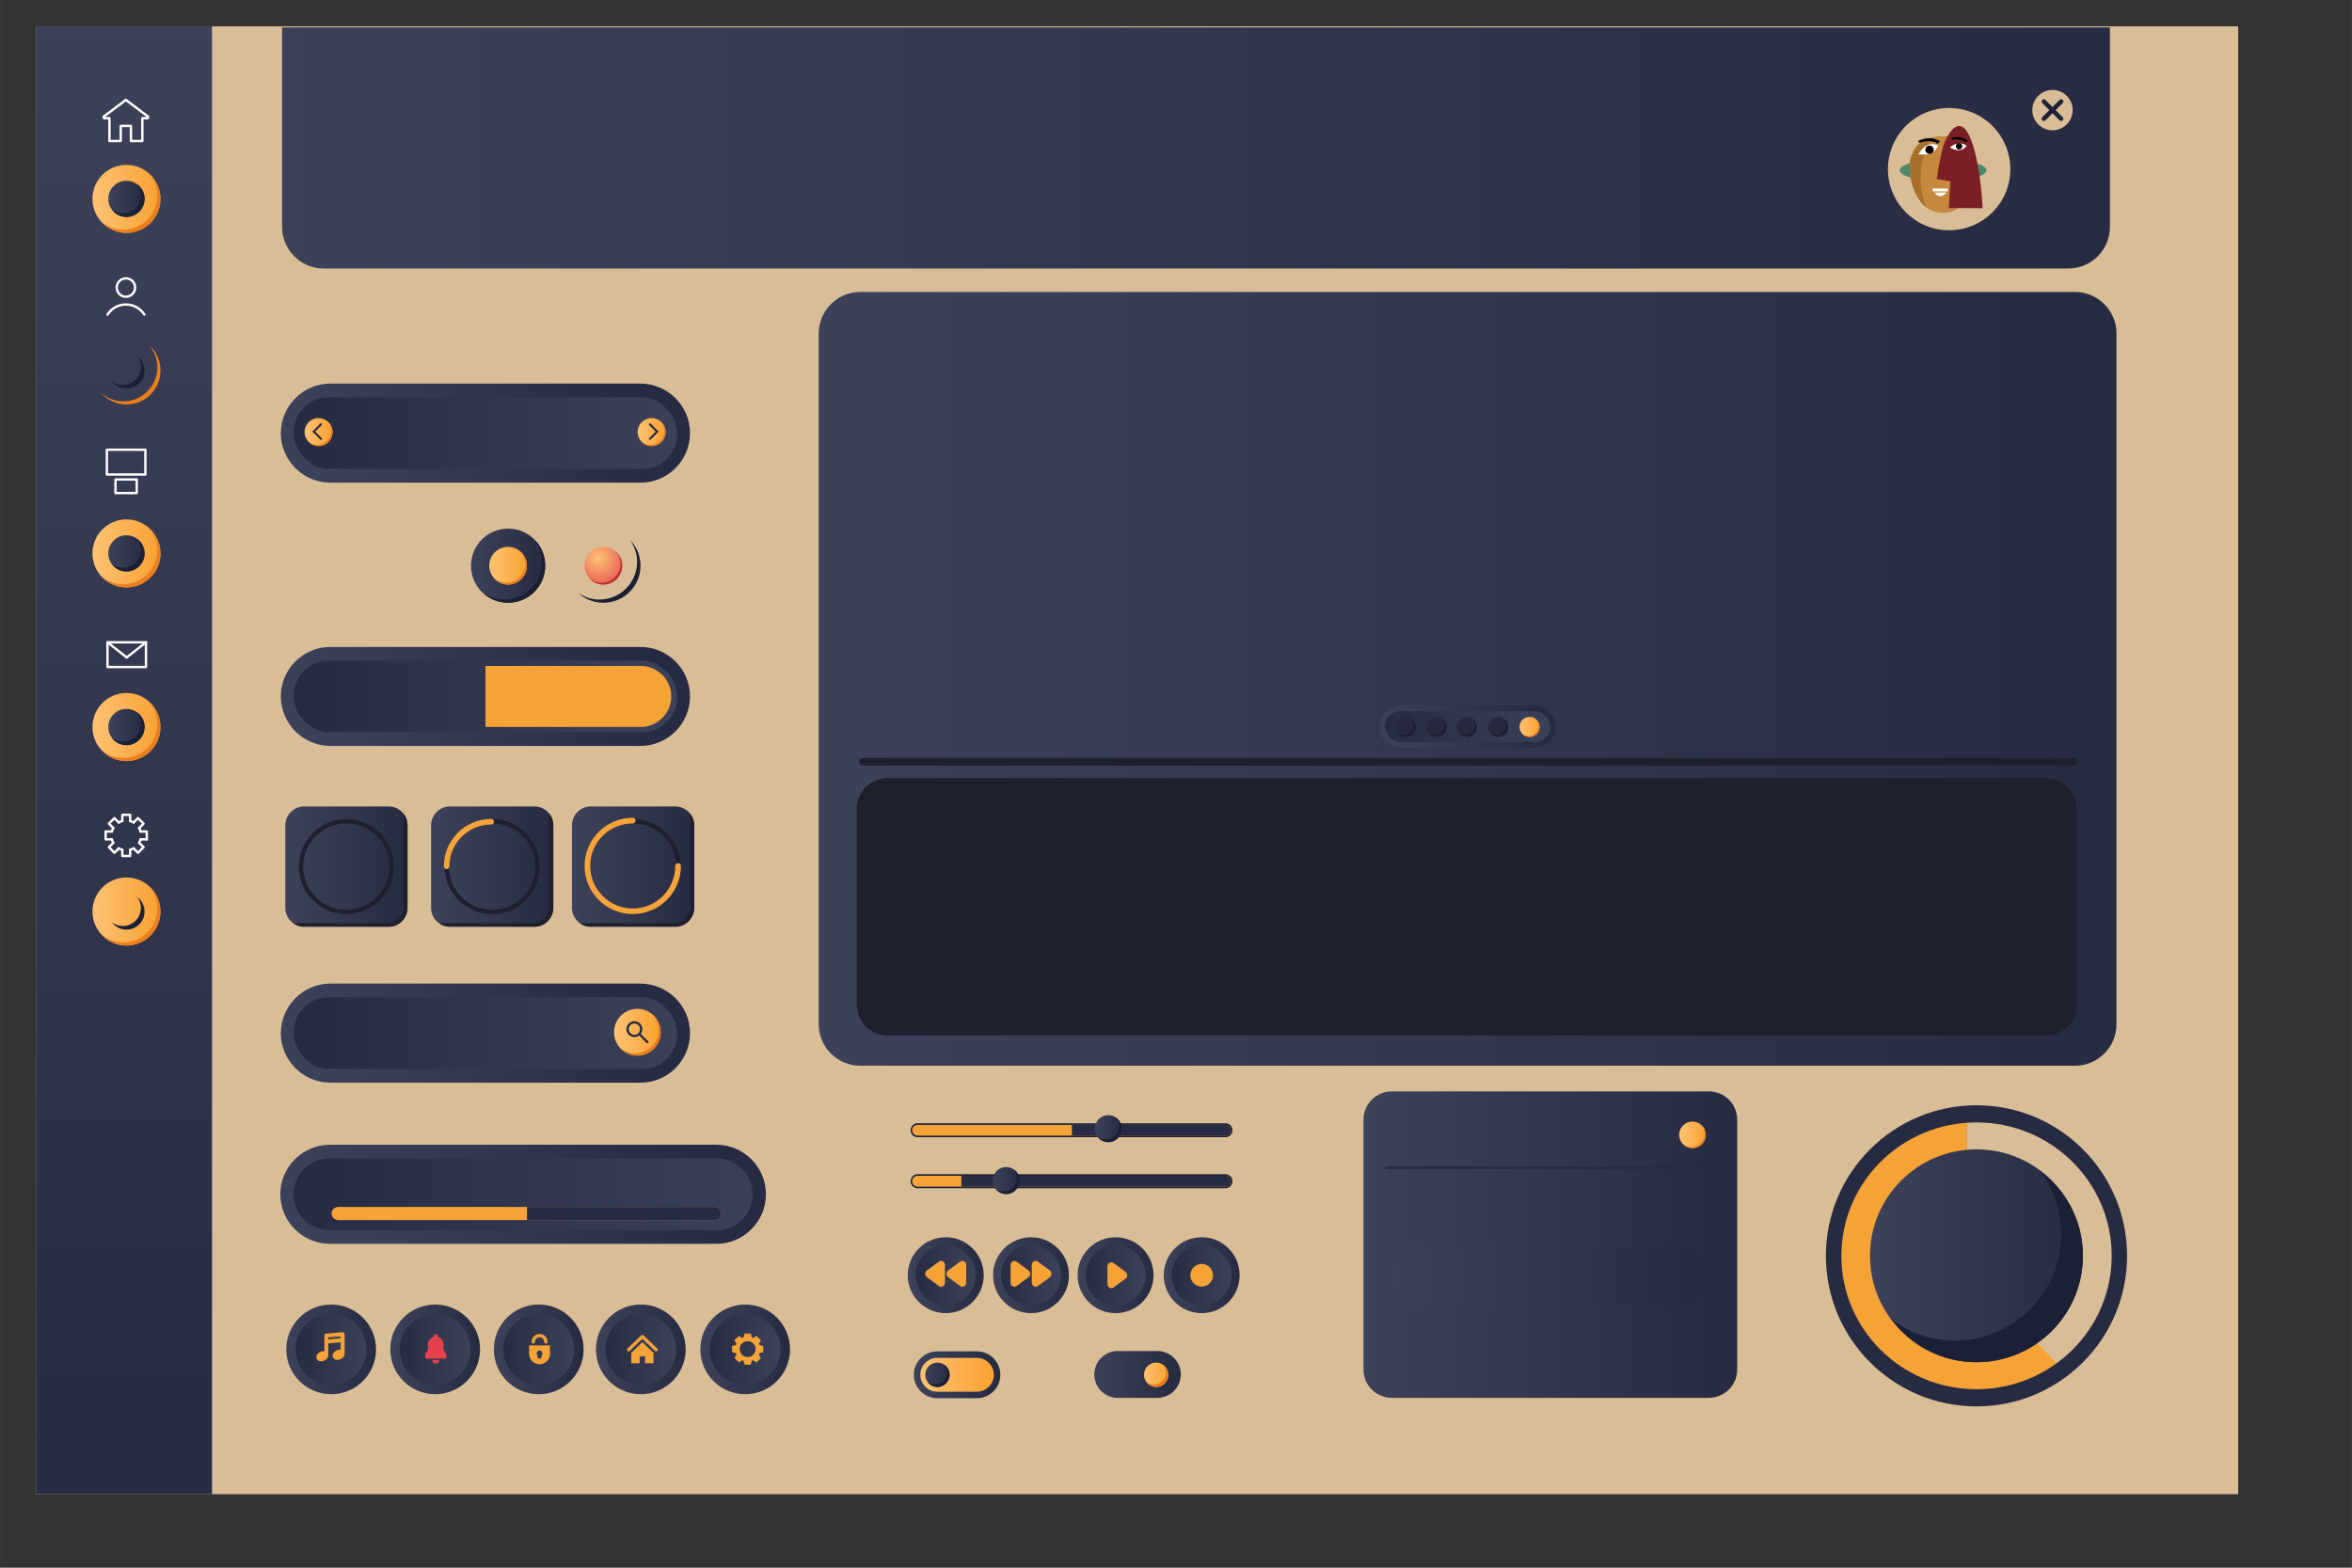 <?xml version="1.0" encoding="UTF-8" standalone="no"?>
<!-- Creator: CorelDRAW X7 -->

<svg
   xml:space="preserve"
   width="264.583mm"
   height="176.389mm"
   version="1.1"
   style="shape-rendering:geometricPrecision; text-rendering:geometricPrecision; image-rendering:optimizeQuality; fill-rule:evenodd; clip-rule:evenodd"
   viewBox="0 0 26458 17639"
   id="svg730"
   sodipodi:docname="svg_6.svg"
   inkscape:version="1.1.2 (0a00cf5339, 2022-02-04)"
   xmlns:inkscape="http://www.inkscape.org/namespaces/inkscape"
   xmlns:sodipodi="http://sodipodi.sourceforge.net/DTD/sodipodi-0.dtd"
   xmlns:xlink="http://www.w3.org/1999/xlink"
   xmlns="http://www.w3.org/2000/svg"
   xmlns:svg="http://www.w3.org/2000/svg"><rect x="0" y="0" width="26458" height="17639" fill="#333333" stroke="none"/><sodipodi:namedview
   id="namedview732"
   pagecolor="#ffffff"
   bordercolor="#666666"
   borderopacity="1.0"
   inkscape:pageshadow="2"
   inkscape:pageopacity="0.0"
   inkscape:pagecheckerboard="0"
   inkscape:document-units="mm"
   showgrid="false"
   inkscape:zoom="0.39509565"
   inkscape:cx="-198.68607"
   inkscape:cy="-211.34123"
   inkscape:window-width="2560"
   inkscape:window-height="1382"
   inkscape:window-x="0"
   inkscape:window-y="0"
   inkscape:window-maximized="1"
   inkscape:current-layer="layer4" />
 <defs
   id="defs169">
  <style
   type="text/css"
   id="style2">
   <![CDATA[
    .str7 {stroke:#1C2036;stroke-width:35}
    .str4 {stroke:#FEFEFE;stroke-width:26.68;stroke-linecap:round;stroke-linejoin:round}
    .str5 {stroke:#FEFEFE;stroke-width:26.68;stroke-linecap:round;stroke-linejoin:round}
    .str3 {stroke:#FEFEFE;stroke-width:26.68;stroke-linecap:round;stroke-linejoin:round}
    .str6 {stroke:#FEFEFE;stroke-width:26.68;stroke-linecap:round;stroke-linejoin:round}
    .str2 {stroke:#FEFEFE;stroke-width:26.68;stroke-linecap:round;stroke-linejoin:round}
    .str1 {stroke:#FEFEFE;stroke-width:26.68;stroke-linecap:round;stroke-linejoin:round}
    .str0 {stroke:#1F2235;stroke-width:50;stroke-linecap:round;stroke-linejoin:round}
    .fil2 {fill:none}
    .fil33 {fill:none;fill-rule:nonzero}
    .fil59 {fill:#FEFEFE}
    .fil60 {fill:#F5A439}
    .fil14 {fill:#F5A337}
    .fil35 {fill:#C5883D}
    .fil36 {fill:#A7702C}
    .fil38 {fill:#7A1F25}
    .fil34 {fill:#4C886B}
    .fil39 {fill:black}
    .fil3 {fill:#1E202E}
    .fil30 {fill:#1F2235}
    .fil53 {fill:#26293E}
    .fil32 {fill:#272842}
    .fil5 {fill:#272B42}
    .fil66 {fill:#272B43}
    .fil6 {fill:#D9BD97}
    .fil58 {fill:#E2414D}
    .fil7 {fill:#F5A337}
    .fil37 {fill:white}
    .fil42 {fill:#ED7E1C;fill-rule:nonzero}
    .fil73 {fill:#1B1F34;fill-rule:nonzero}
    .fil54 {fill:#1C1F30;fill-rule:nonzero}
    .fil44 {fill:#1C2036;fill-rule:nonzero}
    .fil4 {fill:#1E202E;fill-rule:nonzero}
    .fil18 {fill:#272C44;fill-rule:nonzero}
    .fil85 {fill:#BD2C35;fill-rule:nonzero}
    .fil0 {fill:#D9BD97;fill-rule:nonzero}
    .fil61 {fill:url(#id25)}
    .fil68 {fill:url(#id26)}
    .fil79 {fill:url(#id27)}
    .fil74 {fill:url(#id28)}
    .fil63 {fill:url(#id29)}
    .fil57 {fill:url(#id30)}
    .fil64 {fill:url(#id31)}
    .fil69 {fill:url(#id32)}
    .fil15 {fill:url(#id33)}
    .fil27 {fill:url(#id34)}
    .fil26 {fill:url(#id35)}
    .fil21 {fill:url(#id36)}
    .fil23 {fill:url(#id37)}
    .fil22 {fill:url(#id38)}
    .fil20 {fill:url(#id39)}
    .fil8 {fill:url(#id40)}
    .fil9 {fill:url(#id41)}
    .fil50 {fill:url(#id42)}
    .fil65 {fill:url(#id43)}
    .fil12 {fill:url(#id44)}
    .fil46 {fill:url(#id45)}
    .fil41 {fill:url(#id46)}
    .fil48 {fill:url(#id47)}
    .fil80 {fill:url(#id48)}
    .fil81 {fill:url(#id49)}
    .fil83 {fill:url(#id50)}
    .fil67 {fill:url(#id51)}
    .fil77 {fill:url(#id52)}
    .fil29 {fill:url(#id53)}
    .fil72 {fill:url(#id54)}
    .fil24 {fill:url(#id55)}
    .fil78 {fill:url(#id56)}
    .fil70 {fill:url(#id57)}
    .fil55 {fill:url(#id58)}
    .fil49 {fill:url(#id59)}
    .fil75 {fill:url(#id60)}
    .fil28 {fill:url(#id61)}
    .fil52 {fill:url(#id62)}
    .fil25 {fill:url(#id63)}
    .fil31 {fill:url(#id64)}
    .fil71 {fill:url(#id65)}
    .fil56 {fill:url(#id66)}
    .fil62 {fill:url(#id67)}
    .fil1 {fill:url(#id68)}
    .fil45 {fill:url(#id69)}
    .fil47 {fill:url(#id70)}
    .fil43 {fill:url(#id71)}
    .fil10 {fill:url(#id72)}
    .fil19 {fill:url(#id73)}
    .fil82 {fill:url(#id74)}
    .fil16 {fill:url(#id75)}
    .fil17 {fill:url(#id76)}
    .fil51 {fill:url(#id77)}
    .fil40 {fill:url(#id78)}
    .fil76 {fill:url(#id79)}
    .fil11 {fill:url(#id80)}
    .fil13 {fill:url(#id81)}
    .fil84 {fill:url(#id82)}
   ]]>
  </style>
   <clipPath
   id="id0">
    <path
   d="M9676 3285l13666 0c257,0 467,210 467,467l0 7773c0,256 -210,466 -467,466l-13666 0c-256,0 -466,-210 -466,-466l0 -7773c0,-257 210,-467 466,-467z"
   id="path4" />
   </clipPath>
   <clipPath
   id="id1">
    <path
   d="M22234 12629c840,0 1521,672 1521,1501 0,829 -681,1501 -1521,1501 -840,0 -1520,-672 -1520,-1501 0,-829 680,-1501 1520,-1501zm1156 1499c0,634 -520,1148 -1160,1148 -640,0 -1159,-514 -1159,-1148 0,-634 519,-1147 1159,-1147 640,0 1160,513 1160,1147z"
   id="path7" />
   </clipPath>
   <clipPath
   id="id2">
    <path
   d="M23735 308l0 2246c0,257 -210,467 -467,467l-19628 0c-257,0 -467,-210 -467,-467l0 -2246 20562 0z"
   id="path10" />
   </clipPath>
   <clipPath
   id="id3">
    <path
   d="M21926 1215c-380,0 -688,308 -688,688 0,380 308,688 688,688 380,0 689,-308 689,-688 0,-380 -309,-688 -689,-688z"
   id="path13" />
   </clipPath>
   <clipPath
   id="id4">
    <path
   d="M21906 1532c-85,-3 -200,4 -286,62 -85,57 -142,165 -138,310 4,144 68,326 172,416 103,91 245,90 338,46 93,-44 137,-131 162,-234 26,-104 34,-224 22,-322 -12,-98 -43,-174 -87,-218 -43,-44 -98,-58 -183,-60z"
   id="path16" />
   </clipPath>
   <clipPath
   id="id5">
    <path
   d="M2385 16812l-1981 0 0 -16516 1981 0 0 16516z"
   id="path19" />
   </clipPath>
   <clipPath
   id="id6">
    <path
   d="M21036 14130c0,661 537,1197 1198,1197 662,0 1198,-536 1198,-1197l0 0c0,-662 -536,-1198 -1198,-1198l0 0c-661,0 -1198,536 -1198,1198z"
   id="path22" />
   </clipPath>
    <clipPath
   id="id7">
     <path
   d="M17260 7935l-1501 0c-132,0 -240,108 -240,240l0 0c0,132 108,240 240,240l1501 0c132,0 240,-108 240,-240l0 0c0,-132 -108,-240 -240,-240z"
   id="path25" />
    </clipPath>
   <clipPath
   id="id8">
    <path
   d="M6646 9074l951 0c116,0 212,95 212,212l0 929c0,117 -96,212 -212,212l-951 0c-117,0 -212,-95 -212,-212l0 -929c0,-117 95,-212 212,-212z"
   id="path28" />
   </clipPath>
   <clipPath
   id="id9">
    <path
   d="M6187 15233l0 -95 -235 0 0 95c0,64 53,117 117,117l0 0c65,0 118,-53 118,-117zm-207 -134c0,10 8,18 18,18l0 0c11,0 19,-8 19,-18l0 0c0,-29 24,-53 52,-53l0 0c29,0 53,24 53,53l0 0c0,10 8,18 18,18l0 0c11,0 19,-8 19,-18l0 0 0 -2 0 0c0,0 0,-1 0,-1l0 0c-1,-49 -41,-87 -90,-87 -49,0 -89,40 -89,90zm67 167l0 -16c0,0 0,0 0,0l0 0c-2,-2 -3,-3 -4,-5l0 0c-2,-2 -3,-4 -3,-6l0 0c-1,-2 -2,-4 -2,-6l0 0c0,-2 -1,-4 -1,-6l0 0c0,-4 1,-8 3,-12l0 0c1,-4 4,-8 7,-11l0 0c1,-1 3,-3 4,-4l0 0c2,-1 4,-2 6,-2l0 0c2,-1 4,-2 6,-2l0 0c11,-3 22,1 29,8l0 0c3,3 5,7 7,11l0 0c2,4 3,8 3,12l0 0c0,2 -1,4 -1,6l0 0c0,2 -1,4 -2,6l0 0c-1,2 -2,4 -3,6l0 0c-1,2 -2,3 -4,5l0 0c0,0 0,0 0,0l0 0 0 16c0,12 -10,22 -23,22l0 0c-12,0 -22,-10 -22,-22l0 0z"
   id="path31" />
   </clipPath>
   <clipPath
   id="id10">
    <path
   d="M7213 15025l-155 148c-7,7 -7,19 0,26l0 0c7,8 19,8 26,1l0 0 142 -136 142 136c3,3 8,5 13,5l0 0c5,0 10,-2 13,-6l0 0c7,-7 7,-19 0,-26l0 0 -155 -148c-4,-4 -8,-5 -13,-5l0 0c-5,0 -9,1 -13,5zm-112 314l95 0 0 -77 60 0 0 77 95 0 0 -118 -125 -120 -125 120 0 118z"
   id="path34" />
   </clipPath>
   <clipPath
   id="id11">
    <path
   d="M8375 15355l70 0 12 -44c4,-1 9,-3 14,-6l0 0 39 24 49 -50 -23 -39c3,-4 5,-9 6,-14l0 0 44 -11 0 -70 -43 -12c-2,-4 -4,-9 -6,-14l0 0 23 -38 -49 -50 -39 23c-5,-3 -10,-5 -15,-7l0 0 -12 -43 -70 0 -11 44c-5,2 -9,3 -14,6l0 0 -39 -23 -50 50 24 38c-2,5 -4,10 -6,14l0 0 -44 12 0 70 44 11c2,5 4,10 6,14l0 0 -22 39 49 50 39 -24c4,2 9,4 13,6l0 0 11 44zm-54 -176c0,-49 40,-89 90,-89l0 0c49,0 89,40 89,89l0 0c0,50 -40,90 -89,90l0 0c-50,0 -90,-40 -90,-90l0 0z"
   id="path37" />
   </clipPath>
   <clipPath
   id="id12">
    <path
   d="M3611 15317l0 0 0 0 1 0 0 0c6,0 13,-1 19,-2l0 0c36,-9 62,-38 62,-67l0 0 0 -133 139 -13 0 84c-9,-1 -19,-1 -28,2l0 0c-36,9 -63,38 -63,66l0 0c0,14 7,27 18,35l0 0c9,8 22,12 35,12l0 0c7,0 14,-1 21,-3l0 0c35,-9 62,-37 62,-66l0 -221 0 0c0,-6 -3,-12 -8,-16l0 0c-4,-4 -9,-6 -15,-6l0 0c-1,0 -1,0 -2,0l-183 16c-12,1 -20,11 -20,23l0 0 0 175c-9,-1 -19,-1 -29,1l0 0c-35,9 -62,38 -62,67l0 0c0,14 6,26 17,35l0 0c10,7 22,11 36,11zm82 -269l139 -12 0 21 -139 13 0 -22z"
   id="path40" />
   </clipPath>
   <clipPath
   id="id13">
    <path
   d="M3421 9074l951 0c117,0 212,95 212,212l0 929c0,117 -95,212 -212,212l-951 0c-116,0 -212,-95 -212,-212l0 -929c0,-117 96,-212 212,-212z"
   id="path43" />
   </clipPath>
   <clipPath
   id="id14">
    <path
   d="M5061 9074l951 0c117,0 212,95 212,212l0 929c0,117 -95,212 -212,212l-951 0c-116,0 -212,-95 -212,-212l0 -929c0,-117 96,-212 212,-212z"
   id="path46" />
   </clipPath>
   <clipPath
   id="id15">
    <path
   d="M7204 4316l-3488 0c-306,0 -557,251 -557,558l0 0c0,306 251,557 557,557l3488 0c307,0 558,-251 558,-557l0 0c0,-307 -251,-558 -558,-558z"
   id="path49" />
   </clipPath>
   <clipPath
   id="id16">
    <path
   d="M8059 12880l-4348 0c-307,0 -558,251 -558,557l0 1c0,306 251,557 558,557l4348 0c306,0 557,-251 557,-557l0 -1c0,-306 -251,-557 -557,-557z"
   id="path52" />
   </clipPath>
   <clipPath
   id="id17">
    <path
   d="M7204 11067l-3488 0c-306,0 -557,251 -557,558l0 0c0,306 251,557 557,557l3488 0c307,0 558,-251 558,-557l0 0c0,-307 -251,-558 -558,-558z"
   id="path55" />
   </clipPath>
   <clipPath
   id="id18">
    <path
   d="M12869 15468c0,76 61,138 137,138 76,0 137,-62 137,-138l0 0c0,-75 -61,-137 -137,-137l0 0c-76,0 -137,62 -137,137z"
   id="path58" />
   </clipPath>
   <clipPath
   id="id19">
    <path
   d="M10322 12656l3464 0c34,0 61,27 61,61l0 0c0,34 -27,61 -61,61l-3464 0c-33,0 -61,-27 -61,-61l0 0c0,-34 28,-61 61,-61z"
   id="path61" />
   </clipPath>
   <clipPath
   id="id20">
    <path
   d="M7204 7279l-3488 0c-306,0 -557,250 -557,557l0 0c0,306 251,557 557,557l3488 0c307,0 558,-251 558,-557l0 0c0,-307 -251,-557 -558,-557z"
   id="path64" />
   </clipPath>
   <clipPath
   id="id21">
    <path
   d="M10322 13229l3464 0c34,0 61,28 61,61l0 0c0,34 -27,62 -61,62l-3464 0c-33,0 -61,-28 -61,-62l0 0c0,-33 28,-61 61,-61z"
   id="path67" />
   </clipPath>
   <clipPath
   id="id22">
    <path
   d="M3805 13580l4237 0c40,0 74,33 74,74l0 0c0,41 -34,74 -74,74l-4237 0c-41,0 -75,-33 -75,-74l0 0c0,-41 34,-74 75,-74z"
   id="path70" />
   </clipPath>
   <clipPath
   id="id23">
    <path
   d="M5298 6365c0,231 187,417 417,417 231,0 418,-186 418,-417l0 0c0,-231 -187,-417 -418,-417l0 0c-230,0 -417,186 -417,417z"
   id="path73" />
   </clipPath>
   <clipPath
   id="id24">
    <path
   d="M6370 6365c0,231 187,417 417,417 231,0 418,-186 418,-417l0 0c0,-231 -187,-417 -418,-417l0 0c-230,0 -417,186 -417,417z"
   id="path76" />
   </clipPath>
  <linearGradient
   id="id25"
   gradientUnits="objectBoundingBox"
   x1="0%"
   y1="50%"
   x2="100%"
   y2="50%">
   <stop
   offset="0"
   style="stop-opacity:1; stop-color:#3D425A"
   id="stop79" />
   <stop
   offset="1"
   style="stop-opacity:1; stop-color:#272B42"
   id="stop81" />
  </linearGradient>
  <linearGradient
   id="id26"
   gradientUnits="userSpaceOnUse"
   x1="4102.75"
   y1="14328.4"
   x2="7666.43"
   y2="12546.6">
   <stop
   offset="0"
   style="stop-opacity:1; stop-color:#3C415A"
   id="stop84" />
   <stop
   offset="1"
   style="stop-opacity:1; stop-color:#262A42"
   id="stop86" />
  </linearGradient>
  <linearGradient
   id="id27"
   gradientUnits="userSpaceOnUse"
   xlink:href="#id26"
   x1="3932.88"
   y1="8599.62"
   x2="6987.56"
   y2="7072.28">
  </linearGradient>
  <linearGradient
   id="id28"
   gradientUnits="userSpaceOnUse"
   xlink:href="#id26"
   x1="3932.88"
   y1="12388.3"
   x2="6987.56"
   y2="10860.9">
  </linearGradient>
  <linearGradient
   id="id29"
   gradientUnits="userSpaceOnUse"
   xlink:href="#id26"
   x1="3932.88"
   y1="5637.33"
   x2="6987.56"
   y2="4109.99">
  </linearGradient>
  <linearGradient
   id="id30"
   gradientUnits="userSpaceOnUse"
   xlink:href="#id25"
   x1="6433.92"
   y1="9750.67"
   x2="7808.83"
   y2="9750.67">
  </linearGradient>
  <linearGradient
   id="id31"
   gradientUnits="objectBoundingBox"
   x1="0%"
   y1="50%"
   x2="100%"
   y2="50%">
   <stop
   offset="0"
   style="stop-opacity:1; stop-color:#262A42"
   id="stop93" />
   <stop
   offset="1"
   style="stop-opacity:1; stop-color:#3C415A"
   id="stop95" />
  </linearGradient>
  <linearGradient
   id="id32"
   gradientUnits="userSpaceOnUse"
   xlink:href="#id31"
   x1="3301.98"
   y1="13437.5"
   x2="8467.19"
   y2="13437.5">
  </linearGradient>
  <linearGradient
   id="id33"
   gradientUnits="userSpaceOnUse"
   xlink:href="#id25"
   x1="10211.5"
   y1="14348.4"
   x2="11065.6"
   y2="14348.4">
  </linearGradient>
  <linearGradient
   id="id34"
   gradientUnits="userSpaceOnUse"
   x1="6811.16"
   y1="15182.3"
   x2="7606.27"
   y2="15182.3">
   <stop
   offset="0"
   style="stop-opacity:1; stop-color:#272B42"
   id="stop100" />
   <stop
   offset="1"
   style="stop-opacity:1; stop-color:#3D425A"
   id="stop102" />
  </linearGradient>
  <linearGradient
   id="id35"
   gradientUnits="userSpaceOnUse"
   xlink:href="#id25"
   x1="6704.12"
   y1="15182.3"
   x2="7713.31"
   y2="15182.3">
  </linearGradient>
  <linearGradient
   id="id36"
   gradientUnits="userSpaceOnUse"
   xlink:href="#id34"
   x1="3327.43"
   y1="15182.3"
   x2="4122.55"
   y2="15182.3">
  </linearGradient>
  <linearGradient
   id="id37"
   gradientUnits="userSpaceOnUse"
   xlink:href="#id34"
   x1="4497.49"
   y1="15182.3"
   x2="5292.61"
   y2="15182.3">
  </linearGradient>
  <linearGradient
   id="id38"
   gradientUnits="userSpaceOnUse"
   xlink:href="#id25"
   x1="4390.46"
   y1="15182.3"
   x2="5399.64"
   y2="15182.3">
  </linearGradient>
  <linearGradient
   id="id39"
   gradientUnits="userSpaceOnUse"
   xlink:href="#id25"
   x1="3220.4"
   y1="15182.3"
   x2="4229.58"
   y2="15182.3">
  </linearGradient>
  <linearGradient
   id="id40"
   gradientUnits="userSpaceOnUse"
   xlink:href="#id25"
   x1="11171"
   y1="14348.4"
   x2="12025.2"
   y2="14348.4">
  </linearGradient>
  <linearGradient
   id="id41"
   gradientUnits="userSpaceOnUse"
   xlink:href="#id34"
   x1="11261.6"
   y1="14348.4"
   x2="11934.6"
   y2="14348.4">
  </linearGradient>
  <linearGradient
   id="id42"
   gradientUnits="userSpaceOnUse"
   xlink:href="#id26"
   x1="15851.9"
   y1="8503.95"
   x2="17166.7"
   y2="7846.57">
  </linearGradient>
  <linearGradient
   id="id43"
   gradientUnits="userSpaceOnUse"
   x1="3426.41"
   y1="4861.48"
   x2="3741.19"
   y2="4861.48">
   <stop
   offset="0"
   style="stop-opacity:1; stop-color:#FEC374"
   id="stop113" />
   <stop
   offset="1"
   style="stop-opacity:1; stop-color:#FAA130"
   id="stop115" />
  </linearGradient>
  <linearGradient
   id="id44"
   gradientUnits="userSpaceOnUse"
   xlink:href="#id25"
   x1="13090.6"
   y1="14348.4"
   x2="13944.8"
   y2="14348.4">
  </linearGradient>
  <linearGradient
   id="id45"
   gradientUnits="userSpaceOnUse"
   x1="1039.53"
   y1="8180.15"
   x2="1805.18"
   y2="8180.15">
   <stop
   offset="0"
   style="stop-opacity:1; stop-color:#FEC275"
   id="stop119" />
   <stop
   offset="1"
   style="stop-opacity:1; stop-color:#F9A131"
   id="stop121" />
  </linearGradient>
  <linearGradient
   id="id46"
   gradientUnits="objectBoundingBox"
   xlink:href="#id45"
   x1="0%"
   y1="50%"
   x2="100%"
   y2="50%">
  </linearGradient>
  <linearGradient
   id="id47"
   gradientUnits="userSpaceOnUse"
   xlink:href="#id45"
   x1="1039.53"
   y1="10256"
   x2="1805.18"
   y2="10256">
  </linearGradient>
  <linearGradient
   id="id48"
   gradientUnits="userSpaceOnUse"
   xlink:href="#id25"
   x1="12315.6"
   y1="12699.3"
   x2="12619.4"
   y2="12699.3">
  </linearGradient>
  <linearGradient
   id="id49"
   gradientUnits="userSpaceOnUse"
   xlink:href="#id25"
   x1="11165.9"
   y1="13282.7"
   x2="11469.7"
   y2="13282.7">
  </linearGradient>
  <linearGradient
   id="id50"
   gradientUnits="userSpaceOnUse"
   xlink:href="#id43"
   x1="5503.62"
   y1="6364.97"
   x2="5927.03"
   y2="6364.97">
  </linearGradient>
  <linearGradient
   id="id51"
   gradientUnits="userSpaceOnUse"
   xlink:href="#id43"
   x1="7172.56"
   y1="4861.48"
   x2="7487.34"
   y2="4861.48">
  </linearGradient>
  <linearGradient
   id="id52"
   gradientUnits="userSpaceOnUse"
   xlink:href="#id43"
   x1="12851.1"
   y1="15468.5"
   x2="13161"
   y2="15468.5">
  </linearGradient>
  <linearGradient
   id="id53"
   gradientUnits="userSpaceOnUse"
   xlink:href="#id34"
   x1="7985.33"
   y1="15182.3"
   x2="8780.44"
   y2="15182.3">
  </linearGradient>
  <linearGradient
   id="id54"
   gradientUnits="userSpaceOnUse"
   x1="10408.4"
   y1="15468.5"
   x2="10682.5"
   y2="15468.5">
   <stop
   offset="0"
   style="stop-opacity:1; stop-color:#3C415A"
   id="stop132" />
   <stop
   offset="1"
   style="stop-opacity:1; stop-color:#262B41"
   id="stop134" />
  </linearGradient>
  <linearGradient
   id="id55"
   gradientUnits="userSpaceOnUse"
   xlink:href="#id25"
   x1="5555.37"
   y1="15182.3"
   x2="6564.56"
   y2="15182.3">
  </linearGradient>
  <linearGradient
   id="id56"
   gradientUnits="userSpaceOnUse"
   xlink:href="#id43"
   x1="18889.2"
   y1="12769.1"
   x2="19189.2"
   y2="12769.1">
  </linearGradient>
  <linearGradient
   id="id57"
   gradientUnits="userSpaceOnUse"
   xlink:href="#id54"
   x1="10279.6"
   y1="15468.5"
   x2="11252.5"
   y2="15468.5">
  </linearGradient>
  <linearGradient
   id="id58"
   gradientUnits="userSpaceOnUse"
   xlink:href="#id54"
   x1="12309.8"
   y1="15464.6"
   x2="13282.7"
   y2="15464.6">
  </linearGradient>
  <linearGradient
   id="id59"
   gradientUnits="userSpaceOnUse"
   xlink:href="#id25"
   x1="21036.4"
   y1="14129.7"
   x2="23432"
   y2="14129.7">
  </linearGradient>
  <linearGradient
   id="id60"
   gradientUnits="userSpaceOnUse"
   xlink:href="#id43"
   x1="6907.02"
   y1="11614"
   x2="7432.18"
   y2="11614">
  </linearGradient>
  <linearGradient
   id="id61"
   gradientUnits="userSpaceOnUse"
   xlink:href="#id25"
   x1="7878.29"
   y1="15182.3"
   x2="8887.48"
   y2="15182.3">
  </linearGradient>
  <linearGradient
   id="id62"
   gradientUnits="userSpaceOnUse"
   xlink:href="#id43"
   x1="17093.8"
   y1="8178.79"
   x2="17319.8"
   y2="8178.79">
  </linearGradient>
  <linearGradient
   id="id63"
   gradientUnits="userSpaceOnUse"
   xlink:href="#id34"
   x1="5662.41"
   y1="15182.3"
   x2="6457.52"
   y2="15182.3">
  </linearGradient>
  <linearGradient
   id="id64"
   gradientUnits="userSpaceOnUse"
   xlink:href="#id25"
   x1="2894.4"
   y1="-1244.72"
   x2="24258.6"
   y2="-1244.72">
  </linearGradient>
  <linearGradient
   id="id65"
   gradientUnits="userSpaceOnUse"
   xlink:href="#id43"
   x1="10352.6"
   y1="15468.5"
   x2="11179.6"
   y2="15468.5">
  </linearGradient>
  <linearGradient
   id="id66"
   gradientUnits="userSpaceOnUse"
   xlink:href="#id54"
   x1="12379.2"
   y1="15465"
   x2="13209.6"
   y2="15465">
  </linearGradient>
  <linearGradient
   id="id67"
   gradientUnits="objectBoundingBox"
   xlink:href="#id54"
   x1="0%"
   y1="50%"
   x2="100%"
   y2="50%">
  </linearGradient>
  <linearGradient
   id="id68"
   gradientUnits="userSpaceOnUse"
   xlink:href="#id25"
   x1="8931.08"
   y1="7725.83"
   x2="24057.7"
   y2="7725.83">
  </linearGradient>
  <linearGradient
   id="id69"
   gradientUnits="objectBoundingBox"
   xlink:href="#id25"
   x1="0%"
   y1="49.999%"
   x2="100%"
   y2="49.999%">
  </linearGradient>
  <linearGradient
   id="id70"
   gradientUnits="userSpaceOnUse"
   xlink:href="#id25"
   x1="1218.41"
   y1="8180.17"
   x2="1626.33"
   y2="8180.17">
  </linearGradient>
  <linearGradient
   id="id71"
   gradientUnits="objectBoundingBox"
   xlink:href="#id25"
   x1="0%"
   y1="49.999%"
   x2="100%"
   y2="49.999%">
  </linearGradient>
  <linearGradient
   id="id72"
   gradientUnits="userSpaceOnUse"
   xlink:href="#id25"
   x1="12122.1"
   y1="14348.4"
   x2="12976.2"
   y2="14348.4">
  </linearGradient>
  <linearGradient
   id="id73"
   gradientUnits="userSpaceOnUse"
   xlink:href="#id25"
   x1="15638"
   y1="14357.4"
   x2="19183.2"
   y2="14357.4">
  </linearGradient>
  <linearGradient
   id="id74"
   gradientUnits="objectBoundingBox"
   xlink:href="#id54"
   x1="0%"
   y1="50%"
   x2="100%"
   y2="50%">
  </linearGradient>
  <linearGradient
   id="id75"
   gradientUnits="userSpaceOnUse"
   xlink:href="#id34"
   x1="10302.1"
   y1="14348.4"
   x2="10975"
   y2="14348.4">
  </linearGradient>
  <linearGradient
   id="id76"
   gradientUnits="userSpaceOnUse"
   xlink:href="#id25"
   x1="15338.3"
   y1="14003.5"
   x2="19541.9"
   y2="14003.5">
  </linearGradient>
  <linearGradient
   id="id77"
   gradientUnits="userSpaceOnUse"
   xlink:href="#id31"
   x1="15580.4"
   y1="8175.25"
   x2="17438.2"
   y2="8175.25">
  </linearGradient>
  <linearGradient
   id="id78"
   gradientUnits="userSpaceOnUse"
   xlink:href="#id25"
   x1="4252.23"
   y1="71.84"
   x2="4252.23"
   y2="17232.9">
  </linearGradient>
  <linearGradient
   id="id79"
   gradientUnits="userSpaceOnUse"
   xlink:href="#id54"
   x1="12869"
   y1="15468.5"
   x2="13143.1"
   y2="15468.5">
  </linearGradient>
  <linearGradient
   id="id80"
   gradientUnits="userSpaceOnUse"
   xlink:href="#id34"
   x1="12212.7"
   y1="14348.4"
   x2="12885.7"
   y2="14348.4">
  </linearGradient>
  <linearGradient
   id="id81"
   gradientUnits="userSpaceOnUse"
   xlink:href="#id34"
   x1="13181.2"
   y1="14348.4"
   x2="13854.2"
   y2="14348.4">
  </linearGradient>
  <radialGradient
   id="id82"
   gradientUnits="userSpaceOnUse"
   gradientTransform="matrix(1.25 -0 -0 1.25 -1683 -1570)"
   cx="6732.3"
   cy="6280.29"
   r="319.26"
   fx="6732.3"
   fy="6280.29">
   <stop
   offset="0"
   style="stop-opacity:1; stop-color:#FEC374"
   id="stop164" />
   <stop
   offset="1"
   style="stop-opacity:1; stop-color:#E2414D"
   id="stop166" />
  </radialGradient>
 
   
   
   
   
   
   
   
   
  </defs>
 <g
   id="Layer_x0020_1"
   inkscape:label="Layer 1"
   inkscape:groupmode="layer"
   style="display:inline"
   sodipodi:insensitive="true">
  
  <g
   id="g174">
  </g>
  
  <path
   class="fil2"
   d="m 9676,3285 h 13666 c 257,0 467,210 467,467 v 7773 c 0,256 -210,466 -467,466 H 9676 c -256,0 -466,-210 -466,-466 V 3752 c 0,-257 210,-467 466,-467 z"
   id="path182" />
  
  
  
  
  
  
  
  
  
  
  
  
  
  
  
  
  
  
  
  
  
  
  
  
  
  
  
  
  
  
  
  <path
   class="fil2"
   d="m 23735,308 v 2246 c 0,257 -210,467 -467,467 H 3640 c -257,0 -467,-210 -467,-467 V 308 Z"
   id="path259" />
  
  
  
  
  
  
  
  
  
  
  
  
  
  
  
  
  
  
  
  
  
  
  <polygon
   class="fil2"
   points="404,296 2385,296 2385,16812 404,16812 "
   id="polygon317" />
  
  
  
  
  
  
  
  
  
  
  
  
  
  
  
  
  
  
  
  
  
  
  
  
  
  
  
  
  
 <polygon
   class="fil0"
   points="25178,296 404,296 404,16812 25178,16812 "
   id="polygon172"
   style="clip-rule:evenodd;display:inline;fill-rule:evenodd;image-rendering:optimizeQuality;shape-rendering:geometricPrecision;text-rendering:geometricPrecision" /></g><g
   inkscape:groupmode="layer"
   id="layer1"
   inkscape:label="Layer 2"
   style="display:inline"><g
     style="clip-rule:evenodd;fill-rule:evenodd;image-rendering:optimizeQuality;shape-rendering:geometricPrecision;text-rendering:geometricPrecision"
     clip-path="url(#id2)"
     id="g257">
   <g
   id="g255">
    <path
   id="path253"
   class="fil31"
   d="m 24259,1953 v -6396 c 0,-717 -248,-1298 -958,-1298 H 3899 c -710,0 -1005,581 -1005,1298 v 0 6396 c 0,717 576,1299 1285,1299 v 0 h 18795 c 709,0 1285,-582 1285,-1299 z" />
   </g>
  </g><g
     clip-path="url(#id0)"
     id="g180"
     style="clip-rule:evenodd;fill-rule:evenodd;image-rendering:optimizeQuality;shape-rendering:geometricPrecision;text-rendering:geometricPrecision">
   <g
   id="g178">
    <path
   class="fil1"
   d="M 24058,10924 V 4528 c 0,-717 -176,-1299 -678,-1299 H 9642 c -502,0 -711,582 -711,1299 v 0 6396 c 0,717 407,1298 910,1298 v 0 h 13307 c 502,0 910,-581 910,-1298 z"
   id="path176" />
   </g>
  </g><path
     class="fil17"
     d="m 19223,12280 h -3566 c -176,0 -319,142 -319,317 v 0 2813 c 0,175 143,318 319,318 v 0 h 3566 c 176,0 319,-143 319,-318 v 0 -2813 c 0,-175 -143,-317 -319,-317 z"
     id="path225"
     style="clip-rule:evenodd;fill-rule:evenodd;image-rendering:optimizeQuality;shape-rendering:geometricPrecision;text-rendering:geometricPrecision" /><path
     class="fil2 str7"
     d="m 10322,12656 h 3464 c 34,0 61,27 61,61 v 0 c 0,34 -27,61 -61,61 h -3464 c -33,0 -61,-27 -61,-61 v 0 c 0,-34 28,-61 61,-61 z"
     id="path651"
     style="clip-rule:evenodd;display:inline;fill-rule:evenodd;image-rendering:optimizeQuality;shape-rendering:geometricPrecision;text-rendering:geometricPrecision" /><path
     class="fil2 str7"
     d="m 10322,13229 h 3464 c 34,0 61,28 61,61 v 0 c 0,34 -27,62 -61,62 h -3464 c -33,0 -61,-28 -61,-62 v 0 c 0,-33 28,-61 61,-61 z"
     id="path683"
     style="clip-rule:evenodd;display:inline;fill-rule:evenodd;image-rendering:optimizeQuality;shape-rendering:geometricPrecision;text-rendering:geometricPrecision" /><g
     id="g607"
     style="clip-rule:evenodd;display:inline;fill-rule:evenodd;image-rendering:optimizeQuality;shape-rendering:geometricPrecision;text-rendering:geometricPrecision">
   <path
   class="fil70"
   d="m 10989,15205 h -446 c -145,0 -263,118 -263,263 0,146 118,264 263,264 v 0 h 446 c 146,0 264,-118 264,-264 v 0 c 0,-145 -118,-263 -264,-263 z"
   id="path603" />
   <path
   class="fil71"
   d="m 10989,15278 h -446 c -105,0 -190,85 -190,190 0,106 85,191 190,191 v 0 h 446 c 105,0 191,-85 191,-191 v 0 c 0,-105 -86,-190 -191,-190 z"
   id="path605" />
  </g><path
     class="fil55"
     d="m 13019,15201 h -446 c -145,0 -263,118 -263,264 0,145 118,263 263,263 v 0 h 446 c 146,0 264,-118 264,-263 v 0 c 0,-146 -118,-264 -264,-264 z"
     id="path475"
     style="clip-rule:evenodd;display:inline;fill-rule:evenodd;image-rendering:optimizeQuality;shape-rendering:geometricPrecision;text-rendering:geometricPrecision" /><path
     class="fil68"
     d="M 8059,12880 H 3711 c -307,0 -558,251 -558,557 v 1 c 0,306 251,557 558,557 h 4348 c 306,0 557,-251 557,-557 v -1 c 0,-306 -251,-557 -557,-557 z"
     id="path593"
     style="clip-rule:evenodd;display:inline;fill-rule:evenodd;image-rendering:optimizeQuality;shape-rendering:geometricPrecision;text-rendering:geometricPrecision" /><path
     class="fil63"
     d="M 7204,4316 H 3716 c -306,0 -557,251 -557,558 v 0 c 0,306 251,557 557,557 h 3488 c 307,0 558,-251 558,-557 v 0 c 0,-307 -251,-558 -558,-558 z"
     id="path569"
     style="clip-rule:evenodd;display:inline;fill-rule:evenodd;image-rendering:optimizeQuality;shape-rendering:geometricPrecision;text-rendering:geometricPrecision" /><g
     style="clip-rule:evenodd;fill-rule:evenodd;image-rendering:optimizeQuality;shape-rendering:geometricPrecision;text-rendering:geometricPrecision"
     clip-path="url(#id5)"
     id="g315">
   <g
   id="g313">
    <path
   id="path311"
   class="fil40"
   d="m 408,17233 h 7689 c 862,0 1561,-199 1561,-769 V 879 C 9658,308 8959,72 8097,72 v 0 H 408 c -863,0 -1561,462 -1561,1032 v 0 15097 c 0,570 698,1032 1561,1032 z" />
   </g>
  </g><path
     class="fil79"
     d="M 7204,7279 H 3716 c -306,0 -557,250 -557,557 v 0 c 0,306 251,557 557,557 h 3488 c 307,0 558,-251 558,-557 v 0 c 0,-307 -251,-557 -558,-557 z"
     id="path659"
     style="clip-rule:evenodd;display:inline;fill-rule:evenodd;image-rendering:optimizeQuality;shape-rendering:geometricPrecision;text-rendering:geometricPrecision" /><g
     id="g7477"
     style="clip-rule:evenodd;display:inline;fill-rule:evenodd;image-rendering:optimizeQuality;shape-rendering:geometricPrecision;text-rendering:geometricPrecision"><path
       class="fil82"
       d="m 5298,6365 c 0,231 187,417 417,417 231,0 418,-186 418,-417 v 0 c 0,-231 -187,-417 -418,-417 v 0 c -230,0 -417,186 -417,417 z"
       id="path699" /><g
       clip-path="url(#id23)"
       id="g705">
   <g
   id="g703">
    <path
   id="path701"
   class="fil73"
   d="m 6009,6068 c 53,71 86,158 86,253 0,235 -190,425 -425,425 -95,0 -182,-32 -253,-85 77,104 200,172 339,172 235,0 425,-191 425,-425 0,-140 -68,-262 -172,-340 z" />
   </g>
  </g></g><g
     id="g7483"
     style="clip-rule:evenodd;display:inline;fill-rule:evenodd;image-rendering:optimizeQuality;shape-rendering:geometricPrecision;text-rendering:geometricPrecision"><path
       class="fil82"
       d="m 6370,6365 c 0,231 187,417 417,417 231,0 418,-186 418,-417 v 0 c 0,-231 -187,-417 -418,-417 v 0 c -230,0 -417,186 -417,417 z"
       id="path715" /><g
       clip-path="url(#id24)"
       id="g721">
   <g
   id="g719">
    <path
   id="path717"
   class="fil73"
   d="m 7082,6068 c 52,71 85,158 85,253 0,235 -190,425 -425,425 -95,0 -182,-32 -253,-85 77,104 200,172 339,172 235,0 425,-191 425,-425 0,-140 -68,-262 -171,-340 z" />
   </g>
  </g></g><path
     class="fil74"
     d="M 7204,11067 H 3716 c -306,0 -557,251 -557,558 v 0 c 0,306 251,557 557,557 h 3488 c 307,0 558,-251 558,-557 v 0 c 0,-307 -251,-558 -558,-558 z"
     id="path615"
     style="clip-rule:evenodd;display:inline;fill-rule:evenodd;image-rendering:optimizeQuality;shape-rendering:geometricPrecision;text-rendering:geometricPrecision" /><circle
     class="fil5"
     cx="22234"
     cy="14130"
     r="1694"
     id="circle188"
     style="clip-rule:evenodd;fill-rule:evenodd;image-rendering:optimizeQuality;shape-rendering:geometricPrecision;text-rendering:geometricPrecision" /><g
     id="g9524"
     style="clip-rule:evenodd;display:inline;fill-rule:evenodd;image-rendering:optimizeQuality;shape-rendering:geometricPrecision;text-rendering:geometricPrecision"><path
       class="fil57"
       d="m 6646,9074 h 951 c 116,0 212,95 212,212 v 929 c 0,117 -96,212 -212,212 h -951 c -117,0 -212,-95 -212,-212 v -929 c 0,-117 95,-212 212,-212 z"
       id="path485" /><g
       clip-path="url(#id8)"
       id="g491">
   <g
   id="g489">
    <path
   id="path487"
   class="fil4"
   d="m 7813,9095 v 1105 c 0,65 -27,124 -70,167 -43,43 -102,70 -167,70 h -951 c -54,0 -105,-19 -145,-50 h 145 95 856 c 51,0 98,-21 132,-55 34,-34 55,-81 55,-132 V 9095 Z" />
   </g>
  </g></g><g
     id="g9512"
     style="clip-rule:evenodd;display:inline;fill-rule:evenodd;image-rendering:optimizeQuality;shape-rendering:geometricPrecision;text-rendering:geometricPrecision"><path
       class="fil61"
       d="m 3421,9074 h 951 c 117,0 212,95 212,212 v 929 c 0,117 -95,212 -212,212 h -951 c -116,0 -212,-95 -212,-212 v -929 c 0,-117 96,-212 212,-212 z"
       id="path541" /><g
       clip-path="url(#id13)"
       id="g547">
   <g
   id="g545">
    <path
   id="path543"
   class="fil4"
   d="m 4588,9095 v 1105 c 0,65 -26,124 -69,167 -43,43 -103,70 -168,70 h -950 c -55,0 -106,-19 -146,-50 h 146 95 855 c 52,0 98,-21 132,-55 34,-34 55,-81 55,-132 V 9095 Z" />
   </g>
  </g></g><g
     id="g9518"
     style="clip-rule:evenodd;display:inline;fill-rule:evenodd;image-rendering:optimizeQuality;shape-rendering:geometricPrecision;text-rendering:geometricPrecision"><path
       class="fil61"
       d="m 5061,9074 h 951 c 117,0 212,95 212,212 v 929 c 0,117 -95,212 -212,212 h -951 c -116,0 -212,-95 -212,-212 v -929 c 0,-117 96,-212 212,-212 z"
       id="path553" /><g
       clip-path="url(#id14)"
       id="g559">
   <g
   id="g557">
    <path
   id="path555"
   class="fil4"
   d="m 6228,9095 v 1105 c 0,65 -26,124 -69,167 -43,43 -102,70 -168,70 h -950 c -55,0 -105,-19 -146,-50 h 146 95 855 c 52,0 99,-21 132,-55 34,-34 55,-81 55,-132 V 9095 Z" />
   </g>
  </g></g></g><g
   inkscape:groupmode="layer"
   id="layer2"
   inkscape:label="Layer 3"
   style="display:inline"><path
     class="fil32"
     d="m 21926,1215 c -380,0 -688,308 -688,688 0,380 308,688 688,688 380,0 689,-308 689,-688 0,-380 -309,-688 -689,-688 z"
     id="path261"
     style="clip-rule:evenodd;fill-rule:evenodd;image-rendering:optimizeQuality;shape-rendering:geometricPrecision;text-rendering:geometricPrecision" /><path
     class="fil3"
     d="m 9981,11650 h 13037 c 191,0 345,-154 345,-344 V 9099 c 0,-190 -154,-345 -345,-345 H 9981 c -190,0 -344,155 -344,345 v 0 2207 c 0,190 154,344 344,344 z"
     id="path184"
     style="clip-rule:evenodd;fill-rule:evenodd;image-rendering:optimizeQuality;shape-rendering:geometricPrecision;text-rendering:geometricPrecision" /><path
     class="fil4"
     d="M 23311,8615 H 9720 c -32,0 -58,-20 -58,-43 0,-24 26,-44 58,-44 h 13591 c 32,0 58,20 58,44 0,23 -26,43 -58,43 z"
     id="path186"
     style="clip-rule:evenodd;fill-rule:evenodd;image-rendering:optimizeQuality;shape-rendering:geometricPrecision;text-rendering:geometricPrecision" /><path
     class="fil50"
     d="m 17260,7935 h -1501 c -132,0 -240,108 -240,240 v 0 c 0,132 108,240 240,240 h 1501 c 132,0 240,-108 240,-240 v 0 c 0,-132 -108,-240 -240,-240 z"
     id="path437"
     style="clip-rule:evenodd;fill:url(#id42);fill-rule:evenodd;image-rendering:optimizeQuality;shape-rendering:geometricPrecision;text-rendering:geometricPrecision" /><path
     class="fil2"
     d="m 17260,7935 h -1501 c -132,0 -240,108 -240,240 v 0 c 0,132 108,240 240,240 h 1501 c 132,0 240,-108 240,-240 v 0 c 0,-132 -108,-240 -240,-240 z"
     id="path444"
     style="clip-rule:evenodd;fill-rule:evenodd;image-rendering:optimizeQuality;shape-rendering:geometricPrecision;text-rendering:geometricPrecision" /><path
     class="fil19"
     d="m 15973,14692 h 2875 c 185,0 335,-150 335,-335 0,-185 -150,-335 -335,-335 h -2875 c -185,0 -335,150 -335,335 0,185 150,335 335,335 z"
     id="path229"
     style="clip-rule:evenodd;fill-rule:evenodd;image-rendering:optimizeQuality;shape-rendering:geometricPrecision;text-rendering:geometricPrecision" /><path
     class="fil18"
     d="m 19288,13154 h -3695 c -9,0 -16,-7 -16,-16 0,-8 7,-15 16,-15 h 3695 c 8,0 16,7 16,15 0,9 -8,16 -16,16 z"
     id="path227"
     style="clip-rule:evenodd;fill-rule:evenodd;image-rendering:optimizeQuality;shape-rendering:geometricPrecision;text-rendering:geometricPrecision" /><path
     class="fil66"
     d="m 19112,12729 -71,70 -70,-70 c -4,-4 -11,-4 -15,0 v 0 c -5,4 -5,11 0,16 v 0 l 85,85 86,-85 c 5,-5 5,-12 0,-16 v 0 c -2,-2 -5,-3 -8,-3 v 0 c -2,0 -5,1 -7,3 z"
     id="path657"
     style="clip-rule:evenodd;display:inline;fill-rule:evenodd;image-rendering:optimizeQuality;shape-rendering:geometricPrecision;text-rendering:geometricPrecision" /><path
     class="fil14"
     d="m 10322,12656 h 3464 c 34,0 61,27 61,61 v 0 c 0,34 -27,61 -61,61 h -3464 c -33,0 -61,-27 -61,-61 v 0 c 0,-34 28,-61 61,-61 z"
     id="path643"
     style="clip-rule:evenodd;display:inline;fill-rule:evenodd;image-rendering:optimizeQuality;shape-rendering:geometricPrecision;text-rendering:geometricPrecision" /><path
     class="fil14"
     d="m 10322,13229 h 3464 c 34,0 61,28 61,61 v 0 c 0,34 -27,62 -61,62 h -3464 c -33,0 -61,-28 -61,-62 v 0 c 0,-33 28,-61 61,-61 z"
     id="path675"
     style="clip-rule:evenodd;display:inline;fill-rule:evenodd;image-rendering:optimizeQuality;shape-rendering:geometricPrecision;text-rendering:geometricPrecision" /><path
     class="fil15"
     d="m 10211,14348 c 0,236 192,427 428,427 v 0 c 235,0 427,-191 427,-427 v 0 c 0,-235 -192,-427 -427,-427 -236,0 -428,192 -428,427 z"
     id="path215"
     style="clip-rule:evenodd;fill-rule:evenodd;image-rendering:optimizeQuality;shape-rendering:geometricPrecision;text-rendering:geometricPrecision" /><path
     class="fil8"
     d="m 11171,14348 c 0,236 191,427 427,427 v 0 c 236,0 427,-191 427,-427 v 0 c 0,-235 -191,-427 -427,-427 -236,0 -427,192 -427,427 z"
     id="path201"
     style="clip-rule:evenodd;fill-rule:evenodd;image-rendering:optimizeQuality;shape-rendering:geometricPrecision;text-rendering:geometricPrecision" /><path
     class="fil10"
     d="m 12122,14348 c 0,236 191,427 427,427 v 0 c 236,0 427,-191 427,-427 0,-235 -191,-427 -427,-427 -236,0 -427,192 -427,427 z"
     id="path205"
     style="clip-rule:evenodd;fill-rule:evenodd;image-rendering:optimizeQuality;shape-rendering:geometricPrecision;text-rendering:geometricPrecision" /><path
     class="fil12"
     d="m 13091,14348 c 0,236 191,427 427,427 v 0 c 236,0 427,-191 427,-427 0,-235 -191,-427 -427,-427 -236,0 -427,192 -427,427 z"
     id="path209"
     style="clip-rule:evenodd;fill-rule:evenodd;image-rendering:optimizeQuality;shape-rendering:geometricPrecision;text-rendering:geometricPrecision" /><path
     class="fil56"
     d="m 12573,15658 h 443 c 107,0 194,-86 194,-193 0,-107 -87,-194 -194,-194 v 0 h -443 c -107,0 -194,87 -194,194 v 0 c 0,107 87,193 194,193 z"
     id="path477"
     style="clip-rule:evenodd;display:inline;fill-rule:evenodd;image-rendering:optimizeQuality;shape-rendering:geometricPrecision;text-rendering:geometricPrecision" /><path
     class="fil20"
     d="m 3220,15182 c 0,279 226,505 505,505 v 0 c 279,0 505,-226 505,-505 v 0 c 0,-278 -226,-504 -505,-504 -279,0 -505,226 -505,504 z"
     id="path231"
     style="clip-rule:evenodd;fill-rule:evenodd;image-rendering:optimizeQuality;shape-rendering:geometricPrecision;text-rendering:geometricPrecision" /><path
     class="fil22"
     d="m 4390,15182 c 0,279 226,505 505,505 v 0 c 279,0 505,-226 505,-505 v 0 c 0,-278 -226,-504 -505,-504 -279,0 -505,226 -505,504 z"
     id="path235"
     style="clip-rule:evenodd;fill-rule:evenodd;image-rendering:optimizeQuality;shape-rendering:geometricPrecision;text-rendering:geometricPrecision" /><path
     class="fil24"
     d="m 5555,15182 c 0,279 226,505 505,505 v 0 c 279,0 505,-226 505,-505 v 0 c 0,-278 -226,-504 -505,-504 -279,0 -505,226 -505,504 z"
     id="path239"
     style="clip-rule:evenodd;fill-rule:evenodd;image-rendering:optimizeQuality;shape-rendering:geometricPrecision;text-rendering:geometricPrecision" /><path
     class="fil26"
     d="m 6704,15182 c 0,279 226,505 505,505 v 0 c 278,0 504,-226 504,-505 v 0 c 0,-278 -226,-504 -504,-504 -279,0 -505,226 -505,504 z"
     id="path243"
     style="clip-rule:evenodd;fill-rule:evenodd;image-rendering:optimizeQuality;shape-rendering:geometricPrecision;text-rendering:geometricPrecision" /><path
     class="fil28"
     d="m 7878,15182 c 0,279 226,505 505,505 v 0 c 279,0 504,-226 504,-505 v 0 c 0,-278 -225,-504 -504,-504 -279,0 -505,226 -505,504 z"
     id="path247"
     style="clip-rule:evenodd;fill-rule:evenodd;image-rendering:optimizeQuality;shape-rendering:geometricPrecision;text-rendering:geometricPrecision" /><g
     clip-path="url(#id16)"
     id="g599"
     style="clip-rule:evenodd;display:inline;fill-rule:evenodd;image-rendering:optimizeQuality;shape-rendering:geometricPrecision;text-rendering:geometricPrecision">
   <g
   id="g597">
    <path
   id="path595"
   class="fil69"
   d="m 3705,13034 h 4359 c 222,0 403,182 403,403 v 1 c 0,221 -181,403 -403,403 H 3705 c -222,0 -403,-182 -403,-403 v -1 c 0,-221 181,-403 403,-403 z" />
   </g>
  </g><g
     clip-path="url(#id15)"
     id="g575"
     style="clip-rule:evenodd;display:inline;fill-rule:evenodd;image-rendering:optimizeQuality;shape-rendering:geometricPrecision;text-rendering:geometricPrecision">
   <g
   id="g573">
    <rect
   class="fil64"
   x="3302"
   y="4471"
   width="4316"
   height="806"
   rx="390"
   ry="403"
   id="rect571" />
   </g>
  </g><g
     id="g6457"
     style="clip-rule:evenodd;fill-rule:evenodd;image-rendering:optimizeQuality;shape-rendering:geometricPrecision;text-rendering:geometricPrecision"><path
       class="fil41"
       d="m 1040,2238 c 0,211 171,382 382,382 v 0 c 212,0 383,-171 383,-382 0,-212 -171,-383 -383,-383 -211,0 -382,171 -382,383 z"
       id="path387" /><path
       class="fil42"
       d="m 1675,1950 c 59,67 95,156 95,252 0,212 -171,383 -383,383 -97,0 -185,-36 -252,-95 70,80 173,130 287,130 212,0 383,-171 383,-382 0,-115 -50,-218 -130,-288 z"
       id="path389" /></g><g
     id="g6471"
     style="clip-rule:evenodd;fill-rule:evenodd;image-rendering:optimizeQuality;shape-rendering:geometricPrecision;text-rendering:geometricPrecision"><path
       class="fil41"
       d="m 1040,4168 c 0,212 171,383 382,383 v 0 c 212,0 383,-171 383,-383 0,-211 -171,-383 -383,-383 -211,0 -382,172 -382,383 z"
       id="path395" /><path
       class="fil42"
       d="m 1675,3881 c 59,67 95,155 95,252 0,211 -171,383 -383,383 -97,0 -185,-36 -252,-96 70,80 173,131 287,131 212,0 383,-171 383,-383 0,-115 -50,-217 -130,-287 z"
       id="path397" /></g><g
     id="g6485"
     style="clip-rule:evenodd;fill-rule:evenodd;image-rendering:optimizeQuality;shape-rendering:geometricPrecision;text-rendering:geometricPrecision"><path
       class="fil41"
       d="m 1040,6227 c 0,211 171,382 382,382 v 0 c 212,0 383,-171 383,-382 0,-212 -171,-383 -383,-383 -211,0 -382,171 -382,383 z"
       id="path403" /><path
       class="fil42"
       d="m 1675,5939 c 59,67 95,156 95,252 0,212 -171,383 -383,383 -97,0 -185,-36 -252,-95 70,80 173,130 287,130 212,0 383,-171 383,-382 0,-115 -50,-218 -130,-288 z"
       id="path405" /></g><g
     id="g6499"
     style="clip-rule:evenodd;fill-rule:evenodd;image-rendering:optimizeQuality;shape-rendering:geometricPrecision;text-rendering:geometricPrecision"><path
       class="fil46"
       d="m 1040,8180 c 0,212 171,383 382,383 v 0 c 212,0 383,-171 383,-383 0,-211 -171,-383 -383,-383 -211,0 -382,172 -382,383 z"
       id="path411" /><path
       class="fil42"
       d="m 1675,7893 c 59,67 95,155 95,252 0,211 -171,383 -383,383 -97,0 -185,-36 -252,-96 70,80 173,131 287,131 212,0 383,-171 383,-383 0,-115 -50,-217 -130,-287 z"
       id="path413" /></g><g
     id="g6513"
     style="clip-rule:evenodd;fill-rule:evenodd;image-rendering:optimizeQuality;shape-rendering:geometricPrecision;text-rendering:geometricPrecision"><path
       class="fil48"
       d="m 1040,10256 c 0,211 171,383 382,383 v 0 c 212,0 383,-172 383,-383 0,-211 -171,-383 -383,-383 -211,0 -382,172 -382,383 z"
       id="path419" /><path
       class="fil42"
       d="m 1675,9969 c 59,67 95,155 95,252 0,211 -171,383 -383,383 -97,0 -185,-37 -252,-96 70,80 173,131 287,131 212,0 383,-172 383,-383 0,-115 -50,-217 -130,-287 z"
       id="path421" /></g><g
     clip-path="url(#id20)"
     id="g665"
     style="clip-rule:evenodd;display:inline;fill-rule:evenodd;image-rendering:optimizeQuality;shape-rendering:geometricPrecision;text-rendering:geometricPrecision">
   <g
   id="g663">
    <rect
   class="fil64"
   x="3302"
   y="7433"
   width="4316"
   height="806"
   rx="390"
   ry="403"
   id="rect661" />
   </g>
  </g><g
     id="g7498"
     style="clip-rule:evenodd;display:inline;fill-rule:evenodd;image-rendering:optimizeQuality;shape-rendering:geometricPrecision;text-rendering:geometricPrecision"><g
       id="g713">
   <path
   class="fil83"
   d="m 5504,6365 c 0,117 94,212 211,212 v 0 c 117,0 212,-95 212,-212 0,-117 -95,-212 -212,-212 -117,0 -211,95 -211,212 z"
   id="path709" />
   <path
   class="fil42"
   d="m 5855,6206 c 33,37 53,86 53,140 0,116 -95,211 -212,211 -54,0 -102,-20 -140,-53 39,45 96,73 159,73 117,0 212,-95 212,-212 0,-63 -28,-120 -72,-159 z"
   id="path711" />
  </g></g><g
     id="g7502"
     style="clip-rule:evenodd;display:inline;fill-rule:evenodd;image-rendering:optimizeQuality;shape-rendering:geometricPrecision;text-rendering:geometricPrecision"><path
       class="fil84"
       d="m 6576,6365 c 0,117 94,212 211,212 v 0 c 117,0 212,-95 212,-212 0,-117 -95,-212 -212,-212 -117,0 -211,95 -211,212 z"
       id="path725" /><path
       class="fil85"
       d="m 6927,6206 c 33,37 53,86 53,140 0,116 -95,211 -212,211 -54,0 -102,-20 -140,-53 39,45 96,73 159,73 117,0 212,-95 212,-212 0,-63 -28,-120 -72,-159 z"
       id="path727" /></g><g
     clip-path="url(#id17)"
     id="g621"
     style="clip-rule:evenodd;display:inline;fill-rule:evenodd;image-rendering:optimizeQuality;shape-rendering:geometricPrecision;text-rendering:geometricPrecision">
   <g
   id="g619">
    <rect
   class="fil64"
   x="3302"
   y="11222"
   width="4316"
   height="806"
   rx="390"
   ry="403"
   id="rect617" />
   </g>
  </g><g
     style="clip-rule:evenodd;fill-rule:evenodd;image-rendering:optimizeQuality;shape-rendering:geometricPrecision;text-rendering:geometricPrecision"
     clip-path="url(#id1)"
     id="g197">
   <g
   id="g195">
    <path
   id="1"
   class="fil0"
   d="m 23365,14188 c 0,377 -257,639 -542,858 l 348,336 c 353,-287 650,-739 650,-1218 0,-863 -801,-1591 -1700,-1591 v 422 c 687,0 1244,534 1244,1193 z" />
    <path
   class="fil7"
   d="m 21022,12626 1021,-177 78,13 4,682 206,419 c 125,252 510,220 510,582 l -425,461 394,399 398,404 513,556 -1424,-300 h -1275 c -300,0 -544,-681 -544,-1520 v 0 c 0,-839 244,-1519 544,-1519 z"
   id="path193" />
   </g>
  </g><path
     class="fil4"
     d="m 7121,9216 c 148,0 282,60 378,157 97,96 157,230 157,378 0,147 -60,281 -157,378 -96,96 -230,156 -378,156 -147,0 -281,-60 -378,-156 -96,-97 -156,-231 -156,-378 0,-148 60,-282 156,-378 97,-97 231,-157 378,-157 z m 344,191 c -88,-88 -209,-142 -344,-142 -134,0 -255,54 -343,142 -88,88 -142,210 -142,344 0,134 54,255 142,343 88,88 209,142 343,142 135,0 256,-54 344,-142 88,-88 142,-209 142,-343 0,-134 -54,-256 -142,-344 z"
     id="path495"
     style="clip-rule:evenodd;display:inline;fill-rule:evenodd;image-rendering:optimizeQuality;shape-rendering:geometricPrecision;text-rendering:geometricPrecision" /><path
     class="fil4"
     d="m 3897,9216 c 147,0 281,60 378,157 96,96 156,230 156,378 0,147 -60,281 -156,378 -97,96 -231,156 -378,156 -148,0 -282,-60 -378,-156 -97,-97 -157,-231 -157,-378 0,-148 60,-282 157,-378 96,-97 230,-157 378,-157 z m 343,191 c -88,-88 -209,-142 -343,-142 -135,0 -256,54 -344,142 -88,88 -142,210 -142,344 0,134 54,255 142,343 88,88 209,142 344,142 134,0 255,-54 343,-142 88,-88 142,-209 142,-343 0,-134 -54,-256 -142,-344 z"
     id="path551"
     style="clip-rule:evenodd;display:inline;fill-rule:evenodd;image-rendering:optimizeQuality;shape-rendering:geometricPrecision;text-rendering:geometricPrecision" /><path
     class="fil4"
     d="m 5537,9216 c 147,0 281,60 378,157 96,96 156,230 156,378 0,147 -60,281 -156,378 -97,96 -231,156 -378,156 -148,0 -282,-60 -378,-156 -97,-97 -157,-231 -157,-378 0,-148 60,-282 157,-378 96,-97 230,-157 378,-157 z m 343,191 c -88,-88 -209,-142 -343,-142 -134,0 -256,54 -344,142 -88,88 -142,210 -142,344 0,134 54,255 142,343 88,88 210,142 344,142 134,0 255,-54 343,-142 88,-88 143,-209 143,-343 0,-134 -55,-256 -143,-344 z"
     id="path563"
     style="clip-rule:evenodd;display:inline;fill-rule:evenodd;image-rendering:optimizeQuality;shape-rendering:geometricPrecision;text-rendering:geometricPrecision" /></g><g
   inkscape:groupmode="layer"
   id="layer3"
   inkscape:label="Layer 4"
   style="display:inline"><path
     class="fil0"
     d="m 23316,1239 c 0,-125 -102,-227 -227,-227 -125,0 -227,102 -227,227 0,125 102,227 227,227 125,0 227,-102 227,-227 z"
     id="path271"
     style="clip-rule:evenodd;fill-rule:evenodd;image-rendering:optimizeQuality;shape-rendering:geometricPrecision;text-rendering:geometricPrecision" /><g
     style="clip-rule:evenodd;fill-rule:evenodd;image-rendering:optimizeQuality;shape-rendering:geometricPrecision;text-rendering:geometricPrecision"
     clip-path="url(#id3)"
     id="g267">
   <g
   id="g265">
    <rect
   class="fil6"
   x="21062"
   y="1046"
   width="1693"
   height="1682"
   id="rect263" />
   </g>
  </g><g
     clip-path="url(#id7)"
     id="g442"
     style="clip-rule:evenodd;display:inline;fill-rule:evenodd;image-rendering:optimizeQuality;shape-rendering:geometricPrecision;text-rendering:geometricPrecision">
    <g
   id="_2700954383696">
     <rect
   class="fil51"
   x="15580"
   y="8002"
   width="1858"
   height="347"
   rx="168"
   ry="173"
   id="rect439"
   style="fill:url(#id77)" />
    </g>
   </g><g
     id="g4309"
     style="clip-rule:evenodd;display:inline;fill-rule:evenodd;image-rendering:optimizeQuality;shape-rendering:geometricPrecision;text-rendering:geometricPrecision"><path
       class="fil78"
       d="m 18889,12769 c 0,83 67,150 150,150 v 0 c 83,0 150,-67 150,-150 0,-83 -67,-150 -150,-150 -83,0 -150,67 -150,150 z"
       id="path653" /><path
       class="fil42"
       d="m 19138,12657 c 23,26 37,60 37,98 0,83 -67,150 -150,150 -38,0 -72,-14 -98,-37 27,31 67,51 112,51 83,0 150,-67 150,-150 0,-45 -20,-85 -51,-112 z"
       id="path655" /></g><g
     clip-path="url(#id19)"
     id="g649"
     style="clip-rule:evenodd;display:inline;fill-rule:evenodd;image-rendering:optimizeQuality;shape-rendering:geometricPrecision;text-rendering:geometricPrecision">
   <g
   id="g647">
    <path
   id="path645"
   class="fil66"
   d="m 12058,12520 h 1509 c 164,0 297,84 297,187 v 0 c 0,103 -133,187 -297,187 h -1509 z" />
   </g>
  </g><g
     clip-path="url(#id21)"
     id="g681"
     style="clip-rule:evenodd;display:inline;fill-rule:evenodd;image-rendering:optimizeQuality;shape-rendering:geometricPrecision;text-rendering:geometricPrecision">
   <g
   id="g679">
    <path
   id="path677"
   class="fil66"
   d="m 10814,13093 h 2753 c 164,0 297,84 297,187 v 0 c 0,103 -133,187 -297,187 h -2753 z" />
   </g>
  </g><path
     class="fil16"
     d="m 10302,14348 c 0,186 151,337 337,337 v 0 c 185,0 336,-151 336,-337 v 0 c 0,-185 -151,-336 -336,-336 -186,0 -337,151 -337,336 z"
     id="path217"
     style="clip-rule:evenodd;fill-rule:evenodd;image-rendering:optimizeQuality;shape-rendering:geometricPrecision;text-rendering:geometricPrecision" /><path
     class="fil9"
     d="m 11262,14348 c 0,186 150,337 336,337 v 0 c 186,0 337,-151 337,-337 v 0 c 0,-185 -151,-336 -337,-336 -186,0 -336,151 -336,336 z"
     id="path203"
     style="clip-rule:evenodd;fill-rule:evenodd;image-rendering:optimizeQuality;shape-rendering:geometricPrecision;text-rendering:geometricPrecision" /><path
     class="fil11"
     d="m 12213,14348 c 0,186 150,337 336,337 v 0 c 186,0 337,-151 337,-337 0,-185 -151,-336 -337,-336 -186,0 -336,151 -336,336 z"
     id="path207"
     style="clip-rule:evenodd;fill-rule:evenodd;image-rendering:optimizeQuality;shape-rendering:geometricPrecision;text-rendering:geometricPrecision" /><path
     class="fil13"
     d="m 13181,14348 c 0,186 151,337 337,337 v 0 c 186,0 336,-151 336,-337 v 0 c 0,-185 -150,-336 -336,-336 -186,0 -337,151 -337,336 z"
     id="path211"
     style="clip-rule:evenodd;fill-rule:evenodd;image-rendering:optimizeQuality;shape-rendering:geometricPrecision;text-rendering:geometricPrecision" /><path
     class="fil21"
     d="m 3327,15182 c 0,220 178,398 398,398 v 0 c 220,0 398,-178 398,-398 v 0 c 0,-219 -178,-397 -398,-397 -220,0 -398,178 -398,397 z"
     id="path233"
     style="clip-rule:evenodd;fill-rule:evenodd;image-rendering:optimizeQuality;shape-rendering:geometricPrecision;text-rendering:geometricPrecision" /><path
     class="fil23"
     d="m 4497,15182 c 0,220 179,398 398,398 v 0 c 220,0 398,-178 398,-398 v 0 c 0,-219 -178,-397 -398,-397 -219,0 -398,178 -398,397 z"
     id="path237"
     style="clip-rule:evenodd;fill-rule:evenodd;image-rendering:optimizeQuality;shape-rendering:geometricPrecision;text-rendering:geometricPrecision" /><path
     class="fil25"
     d="m 5662,15182 c 0,220 178,398 398,398 v 0 c 220,0 398,-178 398,-398 v 0 c 0,-219 -178,-397 -398,-397 -220,0 -398,178 -398,397 z"
     id="path241"
     style="clip-rule:evenodd;fill-rule:evenodd;image-rendering:optimizeQuality;shape-rendering:geometricPrecision;text-rendering:geometricPrecision" /><path
     class="fil27"
     d="m 6811,15182 c 0,220 178,398 398,398 v 0 c 219,0 397,-178 397,-398 v 0 c 0,-219 -178,-397 -397,-397 -220,0 -398,178 -398,397 z"
     id="path245"
     style="clip-rule:evenodd;fill-rule:evenodd;image-rendering:optimizeQuality;shape-rendering:geometricPrecision;text-rendering:geometricPrecision" /><path
     class="fil29"
     d="m 7985,15182 c 0,220 178,398 398,398 v 0 c 219,0 397,-178 397,-398 v 0 c 0,-219 -178,-397 -397,-397 -220,0 -398,178 -398,397 z"
     id="path249"
     style="clip-rule:evenodd;fill-rule:evenodd;image-rendering:optimizeQuality;shape-rendering:geometricPrecision;text-rendering:geometricPrecision" /><path
     class="fil7"
     d="m 3805,13580 h 4237 c 40,0 74,33 74,74 v 0 c 0,41 -34,74 -74,74 H 3805 c -41,0 -75,-33 -75,-74 v 0 c 0,-41 34,-74 75,-74 z"
     id="path689"
     style="clip-rule:evenodd;display:inline;fill-rule:evenodd;image-rendering:optimizeQuality;shape-rendering:geometricPrecision;text-rendering:geometricPrecision" /><g
     id="g6026"
     style="clip-rule:evenodd;display:inline;fill-rule:evenodd;image-rendering:optimizeQuality;shape-rendering:geometricPrecision;text-rendering:geometricPrecision"><path
       class="fil65"
       d="m 3426,4861 c 0,87 71,158 158,158 v 0 c 87,0 157,-71 157,-158 0,-86 -70,-157 -157,-157 -87,0 -158,71 -158,157 z"
       id="path579" /><path
       class="fil42"
       d="m 3688,4743 c 24,28 39,64 39,104 0,87 -71,157 -158,157 -39,0 -76,-14 -103,-39 28,33 71,54 118,54 87,0 157,-71 157,-158 0,-47 -21,-89 -53,-118 z"
       id="path581" /></g><g
     id="g6030"
     style="clip-rule:evenodd;display:inline;fill-rule:evenodd;image-rendering:optimizeQuality;shape-rendering:geometricPrecision;text-rendering:geometricPrecision"><path
       class="fil67"
       d="m 7173,4861 c 0,87 70,158 157,158 v 0 c 87,0 157,-71 157,-158 0,-86 -70,-157 -157,-157 -87,0 -157,71 -157,157 z"
       id="path585" /><path
       class="fil42"
       d="m 7434,4743 c 24,28 39,64 39,104 0,87 -71,157 -158,157 -39,0 -76,-14 -103,-39 29,33 71,54 118,54 87,0 157,-71 157,-158 0,-47 -20,-89 -53,-118 z"
       id="path587" /></g><path
     class="fil7"
     d="m 5461,7493 h 1747 c 189,0 343,154 343,343 v 0 c 0,189 -154,343 -343,343 H 5461 Z"
     id="path669"
     style="clip-rule:evenodd;display:inline;fill-rule:evenodd;image-rendering:optimizeQuality;shape-rendering:geometricPrecision;text-rendering:geometricPrecision" /><g
     id="g7946"
     style="clip-rule:evenodd;display:inline;fill-rule:evenodd;image-rendering:optimizeQuality;shape-rendering:geometricPrecision;text-rendering:geometricPrecision"><path
       class="fil75"
       d="m 6907,11614 c 0,145 118,263 263,263 v 0 c 145,0 262,-118 262,-263 0,-145 -117,-263 -262,-263 -145,0 -263,118 -263,263 z"
       id="path625" /><path
       class="fil42"
       d="m 7343,11417 c 40,46 65,107 65,173 0,145 -118,262 -263,262 -66,0 -126,-24 -173,-65 49,55 119,90 198,90 145,0 262,-118 262,-263 0,-79 -35,-149 -89,-197 z"
       id="path627" /></g><g
     id="g8389"
     style="clip-rule:evenodd;fill-rule:evenodd;image-rendering:optimizeQuality;shape-rendering:geometricPrecision;text-rendering:geometricPrecision"><path
       class="fil49"
       d="m 21036,14130 c 0,661 537,1197 1198,1197 662,0 1198,-536 1198,-1197 v 0 c 0,-662 -536,-1198 -1198,-1198 v 0 c -661,0 -1198,536 -1198,1198 z"
       id="path427" /><g
       clip-path="url(#id6)"
       id="g433">
   <g
   id="g431">
    <path
   id="path429"
   class="fil44"
   d="m 22946,13173 c 150,200 241,445 241,714 0,661 -536,1197 -1198,1197 -268,0 -514,-91 -713,-241 218,293 564,484 957,484 661,0 1197,-536 1197,-1197 0,-393 -191,-739 -484,-957 z" />
   </g>
  </g></g><path
     class="fil60"
     d="m 6576,9743 c 0,299 243,542 542,542 299,0 542,-243 542,-542 v 0 c 0,-17 -14,-32 -32,-32 v 0 c -17,0 -32,15 -32,32 v 0 c 0,264 -214,479 -478,479 v 0 c -264,0 -479,-215 -479,-479 v 0 c 0,-264 215,-478 479,-478 v 0 c 18,0 32,-15 32,-32 v 0 c 0,-18 -14,-32 -32,-32 v 0 c -299,0 -542,243 -542,542 z"
     id="path539"
     style="clip-rule:evenodd;display:inline;fill-rule:evenodd;image-rendering:optimizeQuality;shape-rendering:geometricPrecision;text-rendering:geometricPrecision" /><path
     class="fil60"
     d="m 4993,9747 c 0,18 14,32 31,32 17,0 31,-14 31,-32 v 0 c 0,-259 212,-470 471,-470 v 0 c 17,0 31,-14 31,-31 0,-18 -14,-32 -31,-32 v 0 c -294,0 -533,239 -533,533 z"
     id="path565"
     style="clip-rule:evenodd;display:inline;fill-rule:evenodd;image-rendering:optimizeQuality;shape-rendering:geometricPrecision;text-rendering:geometricPrecision" /></g><g
   inkscape:groupmode="layer"
   id="layer4"
   inkscape:label="Layer 5"
   style="display:inline"><g
     id="g2394"
     style="clip-rule:evenodd;fill-rule:evenodd;image-rendering:optimizeQuality;shape-rendering:geometricPrecision;text-rendering:geometricPrecision"><line
       class="fil33 str0"
       x1="22992"
       y1="1336"
       x2="23186"
       y2="1142"
       id="line273"
       style="clip-rule:evenodd;fill-rule:evenodd;image-rendering:optimizeQuality;shape-rendering:geometricPrecision;text-rendering:geometricPrecision" /><line
       class="fil33 str0"
       x1="23186"
       y1="1336"
       x2="22992"
       y2="1142"
       id="line275"
       style="clip-rule:evenodd;fill-rule:evenodd;image-rendering:optimizeQuality;shape-rendering:geometricPrecision;text-rendering:geometricPrecision" /></g><g
     id="g2423"
     style="clip-rule:evenodd;fill-rule:evenodd;image-rendering:optimizeQuality;shape-rendering:geometricPrecision;text-rendering:geometricPrecision"><path
       class="fil2"
       d="m 21926,1215 c -380,0 -688,308 -688,688 0,380 308,688 688,688 380,0 689,-308 689,-688 0,-380 -309,-688 -689,-688 z"
       id="path269" /><ellipse
       class="fil34"
       cx="21858"
       cy="1916"
       rx="488"
       ry="124"
       id="ellipse277" /><path
       class="fil35"
       d="m 21906,1532 c -85,-3 -200,4 -286,62 -85,57 -142,165 -138,310 4,144 68,326 172,416 103,91 245,90 338,46 93,-44 137,-131 162,-234 26,-104 34,-224 22,-322 -12,-98 -43,-174 -87,-218 -43,-44 -98,-58 -183,-60 z"
       id="path279" /><g
       clip-path="url(#id4)"
       id="g285">
   <g
   id="g283">
    <path
   id="path281"
   class="fil36"
   d="m 21758,1541 c -10,-36 -45,46 -59,71 -136,239 -123,639 51,865 26,34 -334,-138 -350,-294 -19,-192 -80,-271 -5,-480 31,-88 153,-272 262,-274 28,-1 211,-4 202,41 -4,22 -184,33 -99,43 8,2 -4,19 -2,28 z" />
   </g>
  </g><path
       class="fil2"
       d="m 21906,1532 c -85,-3 -200,4 -286,62 -85,57 -142,165 -138,310 4,144 68,326 172,416 103,91 245,90 338,46 93,-44 137,-131 162,-234 26,-104 34,-224 22,-322 -12,-98 -43,-174 -87,-218 -43,-44 -98,-58 -183,-60 z"
       id="path287" /><path
       class="fil37"
       d="m 21804,1638 c -46,101 -147,110 -221,98 0,0 76,-166 221,-98 z"
       id="path289" /><path
       class="fil38"
       d="m 21787,2013 153,27 -17,300 380,3 c -33,-613 -186,-1195 -404,-793 -45,83 -74,216 -112,463 z"
       id="path291" /><path
       class="fil37"
       d="m 22123,1640 c -70,-51 -141,-19 -187,17 0,0 115,84 187,-17 z"
       id="path293" /><path
       class="fil39"
       d="m 22023,1613 c 18,-9 40,-1 48,17 9,18 1,40 -17,48 -18,9 -40,1 -48,-17 -9,-18 -1,-40 17,-48 z"
       id="path295" /><path
       class="fil39"
       d="m 21709,1731 c 26,-1 45,-24 43,-50 -2,-26 -24,-45 -50,-43 -26,2 -45,24 -43,50 2,26 24,45 50,43 z"
       id="path297" /><path
       class="fil37"
       d="m 21762,2167 135,-2 c 0,0 -65,94 -135,2 z"
       id="path299" /><polygon
       class="fil37"
       points="21912,2121 21740,2121 21740,2153 21912,2153 "
       id="polygon301" /><path
       class="fil39"
       d="m 21590,1607 c 49,-16 143,-37 208,12 6,-8 16,-20 25,-32 -76,-38 -157,-46 -244,-1 z"
       id="path303" /><path
       class="fil39"
       d="m 21955,1573 c 40,-7 114,-13 159,31 5,-5 14,-14 22,-22 -54,-37 -116,-52 -187,-27 z"
       id="path305" /></g><g
     id="g329"
     style="clip-rule:evenodd;fill-rule:evenodd;image-rendering:optimizeQuality;shape-rendering:geometricPrecision;text-rendering:geometricPrecision">
   <line
   class="fil33 str1"
   x1="1416"
   y1="1124"
   x2="1169"
   y2="1310"
   id="line319" />
   <path
   class="fil33 str1"
   d="m 1169,1310 c -8,7 -4,20 7,20"
   id="path321" />
   <polyline
   class="fil33 str1"
   points="1176,1330 1231,1330 1231,1587 1358,1587 1358,1417 1473,1417 1473,1587 1601,1587 1601,1330 1656,1330 "
   id="polyline323" />
   <path
   class="fil33 str1"
   d="m 1656,1330 c 10,0 15,-13 6,-20"
   id="path325" />
   <line
   class="fil33 str1"
   x1="1662"
   y1="1310"
   x2="1416"
   y2="1124"
   id="line327" />
  </g><g
     id="g335"
     style="clip-rule:evenodd;fill-rule:evenodd;image-rendering:optimizeQuality;shape-rendering:geometricPrecision;text-rendering:geometricPrecision">
   <path
   class="fil33 str2"
   d="m 1520,3235 c 0,-57 -47,-103 -104,-103 -57,0 -103,46 -103,103 0,57 46,104 103,104 57,0 104,-47 104,-104"
   id="path331" />
   <path
   class="fil33 str2"
   d="m 1624,3540 c -44,-69 -121,-114 -208,-114 -87,0 -163,45 -207,114"
   id="path333" />
  </g><g
     id="g341"
     style="clip-rule:evenodd;fill-rule:evenodd;image-rendering:optimizeQuality;shape-rendering:geometricPrecision;text-rendering:geometricPrecision">
   <polygon
   class="fil33 str3"
   points="1202,5060 1635,5060 1635,5339 1202,5339 "
   id="polygon337" />
   <polygon
   class="fil33 str4"
   points="1299,5395 1538,5395 1538,5548 1299,5548 "
   id="polygon339" />
  </g><g
     id="g349"
     style="clip-rule:evenodd;fill-rule:evenodd;image-rendering:optimizeQuality;shape-rendering:geometricPrecision;text-rendering:geometricPrecision">
   <polygon
   class="fil33 str5"
   points="1209,7227 1642,7227 1642,7505 1209,7505 "
   id="polygon343" />
   <line
   class="fil33 str5"
   x1="1209"
   y1="7227"
   x2="1425"
   y2="7397"
   id="line345" />
   <line
   class="fil33 str5"
   x1="1425"
   y1="7397"
   x2="1642"
   y2="7227"
   id="line347" />
  </g><g
     id="g385"
     style="clip-rule:evenodd;fill-rule:evenodd;image-rendering:optimizeQuality;shape-rendering:geometricPrecision;text-rendering:geometricPrecision">
   <polyline
   class="fil33 str6"
   points="1651,9444 1651,9356 1581,9356 "
   id="polyline351" />
   <path
   class="fil33 str6"
   d="m 1581,9356 c -3,-14 -9,-27 -16,-39"
   id="path353" />
   <polyline
   class="fil33 str6"
   points="1565,9317 1615,9267 1552,9205 1503,9254 "
   id="polyline355" />
   <path
   class="fil33 str6"
   d="m 1503,9254 c -12,-7 -25,-12 -39,-16"
   id="path357" />
   <polyline
   class="fil33 str6"
   points="1464,9238 1464,9168 1376,9168 1376,9238 "
   id="polyline359" />
   <path
   class="fil33 str6"
   d="m 1376,9238 c -14,4 -27,9 -40,16"
   id="path361" />
   <polyline
   class="fil33 str6"
   points="1336,9254 1287,9205 1225,9267 1274,9317 "
   id="polyline363" />
   <path
   class="fil33 str6"
   d="m 1274,9317 c -7,12 -12,25 -16,39"
   id="path365" />
   <polyline
   class="fil33 str6"
   points="1258,9356 1188,9356 1188,9444 1258,9444 "
   id="polyline367" />
   <path
   class="fil33 str6"
   d="m 1258,9444 c 4,14 9,27 16,39"
   id="path369" />
   <polyline
   class="fil33 str6"
   points="1274,9483 1225,9532 1287,9595 1336,9545 "
   id="polyline371" />
   <path
   class="fil33 str6"
   d="m 1336,9545 c 13,7 26,13 40,17"
   id="path373" />
   <polyline
   class="fil33 str6"
   points="1376,9562 1376,9631 1464,9631 1464,9562 "
   id="polyline375" />
   <path
   class="fil33 str6"
   d="m 1464,9562 c 14,-4 27,-10 39,-17"
   id="path377" />
   <polyline
   class="fil33 str6"
   points="1503,9545 1552,9595 1615,9532 1565,9483 "
   id="polyline379" />
   <path
   class="fil33 str6"
   d="m 1565,9483 c 7,-12 13,-25 16,-39"
   id="path381" />
   <line
   class="fil33 str6"
   x1="1581"
   y1="9444"
   x2="1651"
   y2="9444"
   id="line383" />
  </g><g
     id="_2700954380368"
     style="clip-rule:evenodd;display:inline;fill-rule:evenodd;image-rendering:optimizeQuality;shape-rendering:geometricPrecision;text-rendering:geometricPrecision">
    <path
   class="fil52"
   d="m 17094,8179 c 0,62 50,113 113,113 v 0 c 62,0 113,-51 113,-113 0,-63 -51,-113 -113,-113 -63,0 -113,50 -113,113 z"
   id="path446"
   style="fill:url(#id62)" />
    <path
   class="fil42"
   d="m 17281,8094 c 18,20 28,46 28,74 0,63 -50,113 -113,113 -28,0 -54,-10 -74,-28 21,24 51,39 85,39 62,0 113,-51 113,-113 0,-34 -15,-64 -39,-85 z"
   id="path448" />
   </g><g
     id="_2700954382096"
     style="clip-rule:evenodd;display:inline;fill-rule:evenodd;image-rendering:optimizeQuality;shape-rendering:geometricPrecision;text-rendering:geometricPrecision">
    <path
   class="fil53"
   d="m 16742,8179 c 0,62 50,112 112,112 62,0 113,-50 113,-112 v 0 c 0,-62 -51,-112 -113,-112 v 0 c -62,0 -112,50 -112,112 z"
   id="path451" />
    <path
   class="fil54"
   d="m 16921,8089 c 14,19 23,42 23,67 0,62 -51,112 -113,112 -25,0 -48,-8 -67,-22 21,27 53,45 90,45 62,0 112,-50 112,-112 0,-37 -17,-69 -45,-90 z"
   id="path453" />
   </g><g
     id="_2700953615648"
     style="clip-rule:evenodd;display:inline;fill-rule:evenodd;image-rendering:optimizeQuality;shape-rendering:geometricPrecision;text-rendering:geometricPrecision">
    <path
   class="fil53"
   d="m 16390,8179 c 0,62 51,112 113,112 62,0 112,-50 112,-112 v 0 c 0,-62 -50,-112 -112,-112 v 0 c -62,0 -113,50 -113,112 z"
   id="path456" />
    <path
   class="fil54"
   d="m 16569,8089 c 14,19 23,42 23,67 0,62 -50,112 -112,112 -26,0 -49,-8 -67,-22 20,27 53,45 89,45 62,0 113,-50 113,-112 0,-37 -18,-69 -46,-90 z"
   id="path458" />
   </g><g
     id="_2700953616736"
     style="clip-rule:evenodd;display:inline;fill-rule:evenodd;image-rendering:optimizeQuality;shape-rendering:geometricPrecision;text-rendering:geometricPrecision">
    <path
   class="fil53"
   d="m 16048,8179 c 0,62 50,112 112,112 62,0 112,-50 112,-112 v 0 c 0,-62 -50,-112 -112,-112 v 0 c -62,0 -112,50 -112,112 z"
   id="path461" />
    <path
   class="fil54"
   d="m 16227,8089 c 14,19 22,42 22,67 0,62 -50,112 -112,112 -25,0 -48,-8 -67,-22 21,27 53,45 90,45 62,0 112,-50 112,-112 0,-37 -18,-69 -45,-90 z"
   id="path463" />
   </g><g
     id="_2700953616288"
     style="clip-rule:evenodd;display:inline;fill-rule:evenodd;image-rendering:optimizeQuality;shape-rendering:geometricPrecision;text-rendering:geometricPrecision">
    <path
   class="fil53"
   d="m 15701,8179 c 0,62 50,112 113,112 62,0 112,-50 112,-112 v 0 c 0,-62 -50,-112 -112,-112 v 0 c -63,0 -113,50 -113,112 z"
   id="path466" />
    <path
   class="fil54"
   d="m 15880,8089 c 14,19 23,42 23,67 0,62 -50,112 -112,112 -26,0 -49,-8 -67,-22 20,27 53,45 89,45 62,0 113,-50 113,-112 0,-37 -18,-69 -46,-90 z"
   id="path468" />
   </g><g
     id="g4743"
     style="clip-rule:evenodd;display:inline;fill-rule:evenodd;image-rendering:optimizeQuality;shape-rendering:geometricPrecision;text-rendering:geometricPrecision"><path
       class="fil80"
       d="m 12316,12699 c 0,84 68,152 151,152 84,0 152,-68 152,-152 v 0 c 0,-84 -68,-152 -152,-152 v 0 c -83,0 -151,68 -151,152 z"
       id="path671" /><path
       class="fil44"
       d="m 12558,12578 c 19,25 30,56 30,90 0,84 -68,152 -152,152 -34,0 -65,-11 -90,-30 28,37 71,61 121,61 84,0 152,-68 152,-152 0,-50 -24,-93 -61,-121 z"
       id="path673" /></g><g
     id="g4755"
     style="clip-rule:evenodd;display:inline;fill-rule:evenodd;image-rendering:optimizeQuality;shape-rendering:geometricPrecision;text-rendering:geometricPrecision"><path
       class="fil81"
       d="m 11166,13283 c 0,84 68,152 152,152 84,0 152,-68 152,-152 v 0 c 0,-84 -68,-152 -152,-152 v 0 c -84,0 -152,68 -152,152 z"
       id="path685" /><path
       class="fil44"
       d="m 11408,13161 c 19,26 31,57 31,91 0,84 -68,152 -152,152 -34,0 -65,-12 -91,-31 28,37 72,62 122,62 83,0 152,-68 152,-152 0,-50 -25,-94 -62,-122 z"
       id="path687" /></g><path
     class="fil14"
     d="m 13413,14420 v 0 c 50,74 159,74 210,0 v 0 0 c 57,-84 -3,-199 -105,-199 v 0 c -102,0 -163,115 -105,199 z"
     id="path213"
     style="clip-rule:evenodd;fill-rule:evenodd;image-rendering:optimizeQuality;shape-rendering:geometricPrecision;text-rendering:geometricPrecision" /><g
     id="g223"
     style="clip-rule:evenodd;fill-rule:evenodd;image-rendering:optimizeQuality;shape-rendering:geometricPrecision;text-rendering:geometricPrecision">
   <path
   class="fil14"
   d="m 10630,14233 v 199 c 0,37 -39,59 -68,38 v 0 l -135,-99 c -13,-10 -19,-24 -19,-39 v 0 c 0,-14 6,-29 19,-38 v 0 l 135,-99 c 29,-21 68,1 68,38 z"
   id="path219" />
   <path
   class="fil14"
   d="m 10869,14233 v 199 c 0,37 -39,59 -68,38 v 0 l -135,-99 c -12,-10 -19,-24 -19,-39 v 0 c 0,-14 7,-29 19,-38 v 0 l 135,-99 c 29,-21 68,1 68,38 z"
   id="path221" />
  </g><path
     class="fil14"
     d="m 12458,14249 v 199 c 0,37 39,59 68,38 v 0 l 135,-99 c 13,-10 19,-24 19,-39 v 0 c 0,-14 -6,-29 -19,-38 v 0 l -135,-99 c -29,-21 -68,1 -68,38 z"
     id="path307"
     style="clip-rule:evenodd;fill-rule:evenodd;image-rendering:optimizeQuality;shape-rendering:geometricPrecision;text-rendering:geometricPrecision" /><g
     id="g483"
     style="clip-rule:evenodd;display:inline;fill-rule:evenodd;image-rendering:optimizeQuality;shape-rendering:geometricPrecision;text-rendering:geometricPrecision">
   <path
   class="fil14"
   d="m 11607,14233 v 199 c 0,37 39,59 67,38 v 0 l 136,-99 c 12,-10 18,-24 18,-39 v 0 c 0,-14 -6,-29 -18,-38 v 0 l -136,-99 c -28,-21 -67,1 -67,38 z"
   id="path479" />
   <path
   class="fil14"
   d="m 11368,14233 v 199 c 0,37 39,59 67,38 v 0 l 135,-99 c 13,-10 19,-24 19,-39 v 0 c 0,-14 -6,-29 -19,-38 v 0 l -135,-99 c -28,-21 -67,1 -67,38 z"
   id="path481" />
  </g><g
     id="g5214"
     style="clip-rule:evenodd;display:inline;fill-rule:evenodd;image-rendering:optimizeQuality;shape-rendering:geometricPrecision;text-rendering:geometricPrecision"><path
       class="fil76"
       d="m 12869,15468 c 0,76 61,138 137,138 76,0 137,-62 137,-138 v 0 c 0,-75 -61,-137 -137,-137 v 0 c -76,0 -137,62 -137,137 z"
       id="path631" /><g
       clip-path="url(#id18)"
       id="g637">
   <g
   id="g635">
    <path
   id="path633"
   class="fil77"
   d="m 12851,15469 c 0,85 69,154 155,154 v 0 c 86,0 155,-69 155,-154 0,-86 -69,-155 -155,-155 -86,0 -155,69 -155,155 z" />
   </g>
  </g><path
       class="fil2"
       d="m 12869,15468 c 0,76 61,138 137,138 76,0 137,-62 137,-138 v 0 c 0,-75 -61,-137 -137,-137 v 0 c -76,0 -137,62 -137,137 z"
       id="path639" /><path
       class="fil42"
       d="m 13087,15359 c 18,23 28,51 28,82 0,75 -61,137 -137,137 -31,0 -59,-11 -82,-28 25,34 65,56 110,56 76,0 137,-62 137,-138 0,-44 -22,-84 -56,-109 z"
       id="path641" /></g><g
     id="g613"
     style="clip-rule:evenodd;display:inline;fill-rule:evenodd;image-rendering:optimizeQuality;shape-rendering:geometricPrecision;text-rendering:geometricPrecision">
   <path
   class="fil72"
   d="m 10408,15468 c 0,76 62,138 137,138 76,0 137,-62 137,-138 v 0 c 0,-75 -61,-137 -137,-137 v 0 c -75,0 -137,62 -137,137 z"
   id="path609" />
   <path
   class="fil73"
   d="m 10627,15359 c 17,23 27,51 27,82 0,75 -61,137 -137,137 -30,0 -58,-11 -81,-28 25,34 64,56 109,56 76,0 137,-62 137,-138 0,-44 -22,-84 -55,-109 z"
   id="path611" />
  </g><path
     class="fil58"
     d="m 4782,15252 v 19 c 0,9 8,17 18,17 v 0 h 203 c 10,0 18,-8 18,-17 v 0 -19 c 0,-22 -12,-43 -31,-55 v 0 -70 c 0,-41 -28,-75 -66,-85 v 0 c 0,-1 1,-2 1,-2 v 0 -7 c 0,-13 -11,-24 -24,-24 -12,0 -23,11 -23,24 v 7 c 0,0 0,1 1,2 v 0 c -38,10 -66,44 -66,85 v 0 70 c -19,12 -31,33 -31,55 z m 79,50 c 0,23 18,41 40,41 v 0 c 23,0 41,-18 41,-41 v 0 z"
     id="path497"
     style="clip-rule:evenodd;display:inline;fill-rule:evenodd;image-rendering:optimizeQuality;shape-rendering:geometricPrecision;text-rendering:geometricPrecision" /><g
     clip-path="url(#id9)"
     id="g505"
     style="clip-rule:evenodd;display:inline;fill-rule:evenodd;image-rendering:optimizeQuality;shape-rendering:geometricPrecision;text-rendering:geometricPrecision">
   <g
   id="g503">
    <path
   id="path501"
   class="fil14"
   d="m 5726,14836 h 574 c 62,0 113,155 113,343 v 0 c 0,189 -51,344 -113,344 h -574 z" />
   </g>
  </g><g
     clip-path="url(#id10)"
     id="g515"
     style="clip-rule:evenodd;display:inline;fill-rule:evenodd;image-rendering:optimizeQuality;shape-rendering:geometricPrecision;text-rendering:geometricPrecision">
   <g
   id="g513">
    <path
   id="path511"
   class="fil14"
   d="m 6882,14836 h 575 c 62,0 113,155 113,343 v 0 c 0,189 -51,344 -113,344 h -575 z" />
   </g>
  </g><g
     clip-path="url(#id11)"
     id="g525"
     style="clip-rule:evenodd;display:inline;fill-rule:evenodd;image-rendering:optimizeQuality;shape-rendering:geometricPrecision;text-rendering:geometricPrecision">
   <g
   id="g523">
    <path
   id="path521"
   class="fil14"
   d="m 8067,14836 h 575 c 62,0 112,155 112,343 v 0 c 0,189 -50,344 -112,344 h -575 z" />
   </g>
  </g><g
     clip-path="url(#id12)"
     id="g535"
     style="clip-rule:evenodd;display:inline;fill-rule:evenodd;image-rendering:optimizeQuality;shape-rendering:geometricPrecision;text-rendering:geometricPrecision">
   <g
   id="g533">
    <path
   id="path531"
   class="fil14"
   d="m 3374,14810 h 574 c 62,0 113,154 113,343 v 0 c 0,189 -51,343 -113,343 h -574 z" />
   </g>
  </g><g
     clip-path="url(#id22)"
     id="g695"
     style="clip-rule:evenodd;display:inline;fill-rule:evenodd;image-rendering:optimizeQuality;shape-rendering:geometricPrecision;text-rendering:geometricPrecision">
   <g
   id="g693">
    <path
   id="path691"
   class="fil66"
   d="m 5928,13416 h 1846 c 199,0 362,101 362,226 v 0 c 0,124 -163,226 -362,226 H 5928 Z" />
   </g>
  </g><path
     class="fil66"
     d="m 3619,4930 -73,-74 73,-73 c 5,-5 5,-12 0,-17 v 0 c -4,-4 -11,-4 -16,0 v 0 l -90,90 90,90 c 5,5 12,5 16,0 v 0 c 3,-2 4,-5 4,-8 v 0 c 0,-3 -1,-6 -4,-8 z"
     id="path583"
     style="clip-rule:evenodd;display:inline;fill-rule:evenodd;image-rendering:optimizeQuality;shape-rendering:geometricPrecision;text-rendering:geometricPrecision" /><path
     class="fil66"
     d="m 7302,4930 74,-74 -74,-73 c -4,-5 -4,-12 0,-17 v 0 c 5,-4 12,-4 17,0 v 0 l 90,90 -90,90 c -5,5 -12,5 -17,0 v 0 c -2,-2 -3,-5 -3,-8 v 0 c 0,-3 1,-6 3,-8 z"
     id="path589"
     style="clip-rule:evenodd;display:inline;fill-rule:evenodd;image-rendering:optimizeQuality;shape-rendering:geometricPrecision;text-rendering:geometricPrecision" /><g
     id="g6464"
     style="clip-rule:evenodd;fill-rule:evenodd;image-rendering:optimizeQuality;shape-rendering:geometricPrecision;text-rendering:geometricPrecision"><path
       class="fil43"
       d="m 1218,2238 c 0,112 92,203 204,203 113,0 204,-91 204,-203 v 0 c 0,-113 -91,-204 -204,-204 v 0 c -112,0 -204,91 -204,204 z"
       id="path391" /><path
       class="fil44"
       d="m 1544,2075 c 25,34 41,75 41,121 0,113 -92,204 -204,204 -46,0 -88,-16 -122,-41 37,50 96,82 163,82 113,0 204,-91 204,-204 0,-66 -33,-125 -82,-162 z"
       id="path393" /></g><g
     id="g6478"
     style="clip-rule:evenodd;fill-rule:evenodd;image-rendering:optimizeQuality;shape-rendering:geometricPrecision;text-rendering:geometricPrecision"><path
       class="fil43"
       d="m 1218,4168 c 0,113 92,204 204,204 113,0 204,-91 204,-204 v 0 c 0,-113 -91,-204 -204,-204 v 0 c -112,0 -204,91 -204,204 z"
       id="path399" /><path
       class="fil44"
       d="m 1544,4005 c 25,34 41,76 41,122 0,112 -92,204 -204,204 -46,0 -88,-16 -122,-41 37,49 96,82 163,82 113,0 204,-91 204,-204 0,-67 -33,-126 -82,-163 z"
       id="path401" /></g><g
     id="g6492"
     style="clip-rule:evenodd;fill-rule:evenodd;image-rendering:optimizeQuality;shape-rendering:geometricPrecision;text-rendering:geometricPrecision"><path
       class="fil45"
       d="m 1218,6227 c 0,112 92,203 204,203 113,0 204,-91 204,-203 v 0 c 0,-113 -91,-204 -204,-204 v 0 c -112,0 -204,91 -204,204 z"
       id="path407" /><path
       class="fil44"
       d="m 1544,6064 c 25,34 41,75 41,121 0,113 -92,204 -204,204 -46,0 -88,-16 -122,-41 37,50 96,82 163,82 113,0 204,-91 204,-203 0,-67 -33,-126 -82,-163 z"
       id="path409" /></g><g
     id="g6506"
     style="clip-rule:evenodd;fill-rule:evenodd;image-rendering:optimizeQuality;shape-rendering:geometricPrecision;text-rendering:geometricPrecision"><path
       class="fil47"
       d="m 1218,8180 c 0,113 92,204 204,204 113,0 204,-91 204,-204 v 0 c 0,-112 -91,-204 -204,-204 v 0 c -112,0 -204,92 -204,204 z"
       id="path415" /><path
       class="fil44"
       d="m 1544,8017 c 25,34 41,76 41,122 0,112 -92,204 -204,204 -46,0 -88,-16 -122,-41 37,49 96,82 163,82 113,0 204,-91 204,-204 0,-67 -33,-126 -82,-163 z"
       id="path417" /></g><g
     id="g6520"
     style="clip-rule:evenodd;fill-rule:evenodd;image-rendering:optimizeQuality;shape-rendering:geometricPrecision;text-rendering:geometricPrecision"><path
       class="fil45"
       d="m 1218,10256 c 0,113 92,204 204,204 113,0 204,-91 204,-204 v 0 c 0,-113 -91,-204 -204,-204 v 0 c -112,0 -204,91 -204,204 z"
       id="path423" /><path
       class="fil44"
       d="m 1544,10093 c 25,34 41,76 41,122 0,112 -92,204 -204,204 -46,0 -88,-16 -122,-41 37,49 96,82 163,82 113,0 204,-91 204,-204 0,-67 -33,-126 -82,-163 z"
       id="path425" /></g><path
     class="fil66"
     d="m 7073,11516 c -35,35 -35,92 0,127 v 0 c 18,17 41,26 64,26 v 0 c 18,0 37,-6 53,-18 v 0 l 83,84 c 3,2 6,3 10,3 v 0 c 3,0 6,-1 9,-3 v 0 c 5,-6 5,-14 0,-19 v 0 l -83,-83 c 26,-36 23,-85 -9,-117 v 0 c -17,-18 -40,-26 -63,-26 -23,0 -46,8 -64,26 z m 19,108 c -25,-25 -25,-65 0,-90 v 0 c 12,-12 28,-18 45,-18 v 0 c 16,0 32,6 44,18 v 0 c 25,25 25,65 0,90 v 0 c -12,13 -28,19 -44,19 v 0 c -17,0 -33,-6 -45,-19 z"
     id="path629"
     style="clip-rule:evenodd;display:inline;fill-rule:evenodd;image-rendering:optimizeQuality;shape-rendering:geometricPrecision;text-rendering:geometricPrecision" /></g>
 
</svg>
